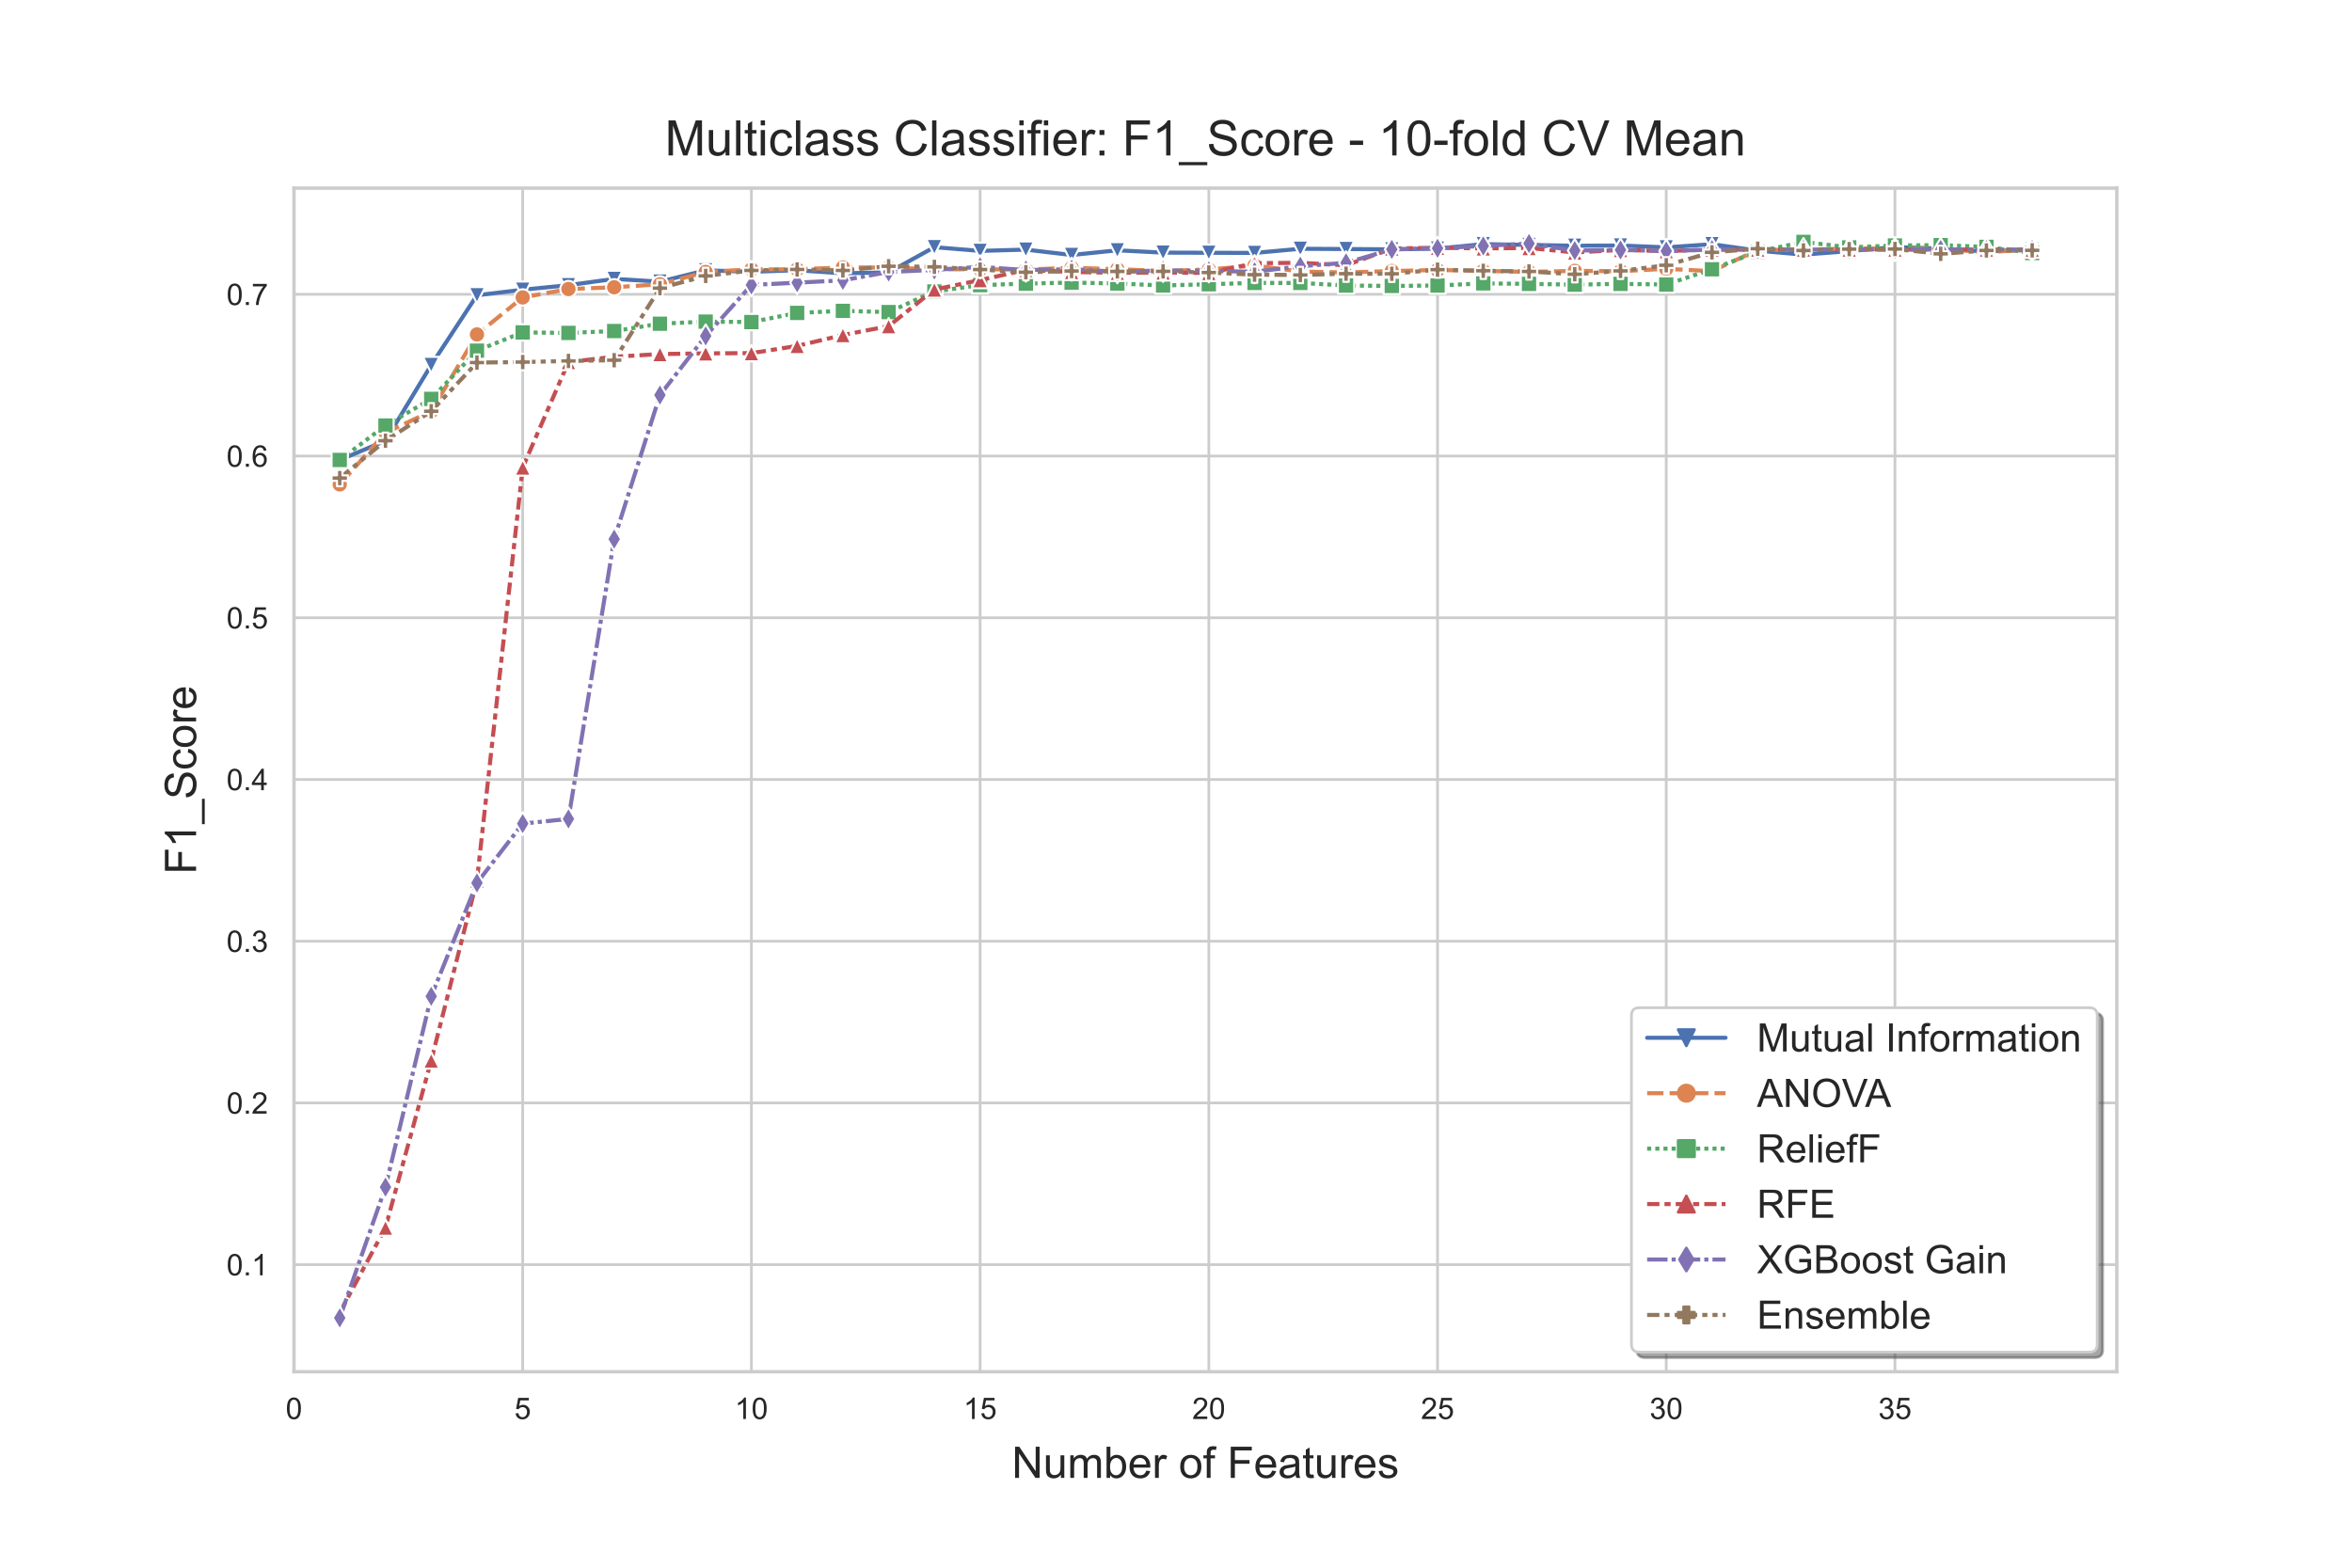 <?xml version="1.0" encoding="utf-8" standalone="no"?>
<!DOCTYPE svg PUBLIC "-//W3C//DTD SVG 1.1//EN"
  "http://www.w3.org/Graphics/SVG/1.1/DTD/svg11.dtd">
<!-- Created with matplotlib (https://matplotlib.org/) -->
<svg height="576pt" version="1.1" viewBox="0 0 864 576" width="864pt" xmlns="http://www.w3.org/2000/svg" xmlns:xlink="http://www.w3.org/1999/xlink">
 <defs>
  <style type="text/css">*{stroke-linecap:butt;stroke-linejoin:round;}</style>
 </defs>
 <g id="figure_1">
  <g id="patch_1">
   <path d="M 0 576 
L 864 576 
L 864 0 
L 0 0 
z
" style="fill:#ffffff;"/>
  </g>
  <g id="axes_1">
   <g id="patch_2">
    <path d="M 108 504 
L 777.6 504 
L 777.6 69.12 
L 108 69.12 
z
" style="fill:#ffffff;"/>
   </g>
   <g id="matplotlib.axis_1">
    <g id="xtick_1">
     <g id="line2d_1">
      <path clip-path="url(#pa3b98e9b0b)" d="M 108 504 
L 108 69.12 
" style="fill:none;stroke:#cccccc;stroke-linecap:round;"/>
     </g>
     <g id="text_1">
      <!-- 0 -->
      <g style="fill:#262626;" transform="translate(104.941 521.374)scale(0.11 -0.11)">
       <defs>
        <path d="M 4.156 35.297 
Q 4.156 48 6.766 55.734 
Q 9.375 63.484 14.516 67.672 
Q 19.672 71.875 27.484 71.875 
Q 33.25 71.875 37.594 69.547 
Q 41.938 67.234 44.766 62.859 
Q 47.609 58.5 49.219 52.219 
Q 50.828 45.953 50.828 35.297 
Q 50.828 22.703 48.234 14.969 
Q 45.656 7.234 40.5 3 
Q 35.359 -1.219 27.484 -1.219 
Q 17.141 -1.219 11.234 6.203 
Q 4.156 15.141 4.156 35.297 
z
M 13.188 35.297 
Q 13.188 17.672 17.312 11.828 
Q 21.438 6 27.484 6 
Q 33.547 6 37.672 11.859 
Q 41.797 17.719 41.797 35.297 
Q 41.797 52.984 37.672 58.781 
Q 33.547 64.594 27.391 64.594 
Q 21.344 64.594 17.719 59.469 
Q 13.188 52.938 13.188 35.297 
z
" id="ArialMT-48"/>
       </defs>
       <use xlink:href="#ArialMT-48"/>
      </g>
     </g>
    </g>
    <g id="xtick_2">
     <g id="line2d_2">
      <path clip-path="url(#pa3b98e9b0b)" d="M 192.015 504 
L 192.015 69.12 
" style="fill:none;stroke:#cccccc;stroke-linecap:round;"/>
     </g>
     <g id="text_2">
      <!-- 5 -->
      <g style="fill:#262626;" transform="translate(188.957 521.374)scale(0.11 -0.11)">
       <defs>
        <path d="M 4.156 18.75 
L 13.375 19.531 
Q 14.406 12.797 18.141 9.391 
Q 21.875 6 27.156 6 
Q 33.5 6 37.891 10.781 
Q 42.281 15.578 42.281 23.484 
Q 42.281 31 38.062 35.344 
Q 33.844 39.703 27 39.703 
Q 22.75 39.703 19.328 37.766 
Q 15.922 35.844 13.969 32.766 
L 5.719 33.844 
L 12.641 70.609 
L 48.25 70.609 
L 48.25 62.203 
L 19.672 62.203 
L 15.828 42.969 
Q 22.266 47.469 29.344 47.469 
Q 38.719 47.469 45.156 40.969 
Q 51.609 34.469 51.609 24.266 
Q 51.609 14.547 45.953 7.469 
Q 39.062 -1.219 27.156 -1.219 
Q 17.391 -1.219 11.203 4.25 
Q 5.031 9.719 4.156 18.75 
z
" id="ArialMT-53"/>
       </defs>
       <use xlink:href="#ArialMT-53"/>
      </g>
     </g>
    </g>
    <g id="xtick_3">
     <g id="line2d_3">
      <path clip-path="url(#pa3b98e9b0b)" d="M 276.03 504 
L 276.03 69.12 
" style="fill:none;stroke:#cccccc;stroke-linecap:round;"/>
     </g>
     <g id="text_3">
      <!-- 10 -->
      <g style="fill:#262626;" transform="translate(269.913 521.374)scale(0.11 -0.11)">
       <defs>
        <path d="M 37.25 0 
L 28.469 0 
L 28.469 56 
Q 25.297 52.984 20.141 49.953 
Q 14.984 46.922 10.891 45.406 
L 10.891 53.906 
Q 18.266 57.375 23.781 62.297 
Q 29.297 67.234 31.594 71.875 
L 37.25 71.875 
z
" id="ArialMT-49"/>
       </defs>
       <use xlink:href="#ArialMT-49"/>
       <use x="55.615" xlink:href="#ArialMT-48"/>
      </g>
     </g>
    </g>
    <g id="xtick_4">
     <g id="line2d_4">
      <path clip-path="url(#pa3b98e9b0b)" d="M 360.045 504 
L 360.045 69.12 
" style="fill:none;stroke:#cccccc;stroke-linecap:round;"/>
     </g>
     <g id="text_4">
      <!-- 15 -->
      <g style="fill:#262626;" transform="translate(353.928 521.374)scale(0.11 -0.11)">
       <use xlink:href="#ArialMT-49"/>
       <use x="55.615" xlink:href="#ArialMT-53"/>
      </g>
     </g>
    </g>
    <g id="xtick_5">
     <g id="line2d_5">
      <path clip-path="url(#pa3b98e9b0b)" d="M 444.06 504 
L 444.06 69.12 
" style="fill:none;stroke:#cccccc;stroke-linecap:round;"/>
     </g>
     <g id="text_5">
      <!-- 20 -->
      <g style="fill:#262626;" transform="translate(437.943 521.374)scale(0.11 -0.11)">
       <defs>
        <path d="M 50.344 8.453 
L 50.344 0 
L 3.031 0 
Q 2.938 3.172 4.047 6.109 
Q 5.859 10.938 9.828 15.625 
Q 13.812 20.312 21.344 26.469 
Q 33.016 36.031 37.109 41.625 
Q 41.219 47.219 41.219 52.203 
Q 41.219 57.422 37.469 61 
Q 33.734 64.594 27.734 64.594 
Q 21.391 64.594 17.578 60.781 
Q 13.766 56.984 13.719 50.25 
L 4.688 51.172 
Q 5.609 61.281 11.656 66.578 
Q 17.719 71.875 27.938 71.875 
Q 38.234 71.875 44.234 66.156 
Q 50.25 60.453 50.25 52 
Q 50.25 47.703 48.484 43.547 
Q 46.734 39.406 42.656 34.812 
Q 38.578 30.219 29.109 22.219 
Q 21.188 15.578 18.938 13.203 
Q 16.703 10.844 15.234 8.453 
z
" id="ArialMT-50"/>
       </defs>
       <use xlink:href="#ArialMT-50"/>
       <use x="55.615" xlink:href="#ArialMT-48"/>
      </g>
     </g>
    </g>
    <g id="xtick_6">
     <g id="line2d_6">
      <path clip-path="url(#pa3b98e9b0b)" d="M 528.075 504 
L 528.075 69.12 
" style="fill:none;stroke:#cccccc;stroke-linecap:round;"/>
     </g>
     <g id="text_6">
      <!-- 25 -->
      <g style="fill:#262626;" transform="translate(521.958 521.374)scale(0.11 -0.11)">
       <use xlink:href="#ArialMT-50"/>
       <use x="55.615" xlink:href="#ArialMT-53"/>
      </g>
     </g>
    </g>
    <g id="xtick_7">
     <g id="line2d_7">
      <path clip-path="url(#pa3b98e9b0b)" d="M 612.09 504 
L 612.09 69.12 
" style="fill:none;stroke:#cccccc;stroke-linecap:round;"/>
     </g>
     <g id="text_7">
      <!-- 30 -->
      <g style="fill:#262626;" transform="translate(605.973 521.374)scale(0.11 -0.11)">
       <defs>
        <path d="M 4.203 18.891 
L 12.984 20.062 
Q 14.5 12.594 18.141 9.297 
Q 21.781 6 27 6 
Q 33.203 6 37.469 10.297 
Q 41.75 14.594 41.75 20.953 
Q 41.75 27 37.797 30.922 
Q 33.844 34.859 27.734 34.859 
Q 25.25 34.859 21.531 33.891 
L 22.516 41.609 
Q 23.391 41.5 23.922 41.5 
Q 29.547 41.5 34.031 44.422 
Q 38.531 47.359 38.531 53.469 
Q 38.531 58.297 35.25 61.469 
Q 31.984 64.656 26.812 64.656 
Q 21.688 64.656 18.266 61.422 
Q 14.844 58.203 13.875 51.766 
L 5.078 53.328 
Q 6.688 62.156 12.391 67.016 
Q 18.109 71.875 26.609 71.875 
Q 32.469 71.875 37.391 69.359 
Q 42.328 66.844 44.938 62.5 
Q 47.562 58.156 47.562 53.266 
Q 47.562 48.641 45.062 44.828 
Q 42.578 41.016 37.703 38.766 
Q 44.047 37.312 47.562 32.688 
Q 51.078 28.078 51.078 21.141 
Q 51.078 11.766 44.234 5.25 
Q 37.406 -1.266 26.953 -1.266 
Q 17.531 -1.266 11.297 4.344 
Q 5.078 9.969 4.203 18.891 
z
" id="ArialMT-51"/>
       </defs>
       <use xlink:href="#ArialMT-51"/>
       <use x="55.615" xlink:href="#ArialMT-48"/>
      </g>
     </g>
    </g>
    <g id="xtick_8">
     <g id="line2d_8">
      <path clip-path="url(#pa3b98e9b0b)" d="M 696.105 504 
L 696.105 69.12 
" style="fill:none;stroke:#cccccc;stroke-linecap:round;"/>
     </g>
     <g id="text_8">
      <!-- 35 -->
      <g style="fill:#262626;" transform="translate(689.988 521.374)scale(0.11 -0.11)">
       <use xlink:href="#ArialMT-51"/>
       <use x="55.615" xlink:href="#ArialMT-53"/>
      </g>
     </g>
    </g>
    <g id="text_9">
     <!-- Number of Features -->
     <g style="fill:#262626;" transform="translate(371.665 543.012)scale(0.16 -0.16)">
      <defs>
       <path d="M 7.625 0 
L 7.625 71.578 
L 17.328 71.578 
L 54.938 15.375 
L 54.938 71.578 
L 64.016 71.578 
L 64.016 0 
L 54.297 0 
L 16.703 56.25 
L 16.703 0 
z
" id="ArialMT-78"/>
       <path d="M 40.578 0 
L 40.578 7.625 
Q 34.516 -1.172 24.125 -1.172 
Q 19.531 -1.172 15.547 0.578 
Q 11.578 2.344 9.641 5 
Q 7.719 7.672 6.938 11.531 
Q 6.391 14.109 6.391 19.734 
L 6.391 51.859 
L 15.188 51.859 
L 15.188 23.094 
Q 15.188 16.219 15.719 13.812 
Q 16.547 10.359 19.234 8.375 
Q 21.922 6.391 25.875 6.391 
Q 29.828 6.391 33.297 8.422 
Q 36.766 10.453 38.203 13.938 
Q 39.656 17.438 39.656 24.078 
L 39.656 51.859 
L 48.438 51.859 
L 48.438 0 
z
" id="ArialMT-117"/>
       <path d="M 6.594 0 
L 6.594 51.859 
L 14.453 51.859 
L 14.453 44.578 
Q 16.891 48.391 20.938 50.703 
Q 25 53.031 30.172 53.031 
Q 35.938 53.031 39.625 50.641 
Q 43.312 48.25 44.828 43.953 
Q 50.984 53.031 60.844 53.031 
Q 68.562 53.031 72.703 48.75 
Q 76.859 44.484 76.859 35.594 
L 76.859 0 
L 68.109 0 
L 68.109 32.672 
Q 68.109 37.938 67.25 40.25 
Q 66.406 42.578 64.156 43.984 
Q 61.922 45.406 58.891 45.406 
Q 53.422 45.406 49.797 41.766 
Q 46.188 38.141 46.188 30.125 
L 46.188 0 
L 37.406 0 
L 37.406 33.688 
Q 37.406 39.547 35.25 42.469 
Q 33.109 45.406 28.219 45.406 
Q 24.516 45.406 21.359 43.453 
Q 18.219 41.5 16.797 37.734 
Q 15.375 33.984 15.375 26.906 
L 15.375 0 
z
" id="ArialMT-109"/>
       <path d="M 14.703 0 
L 6.547 0 
L 6.547 71.578 
L 15.328 71.578 
L 15.328 46.047 
Q 20.906 53.031 29.547 53.031 
Q 34.328 53.031 38.594 51.094 
Q 42.875 49.172 45.625 45.672 
Q 48.391 42.188 49.953 37.25 
Q 51.516 32.328 51.516 26.703 
Q 51.516 13.375 44.922 6.094 
Q 38.328 -1.172 29.109 -1.172 
Q 19.922 -1.172 14.703 6.5 
z
M 14.594 26.312 
Q 14.594 17 17.141 12.844 
Q 21.297 6.062 28.375 6.062 
Q 34.125 6.062 38.328 11.062 
Q 42.531 16.062 42.531 25.984 
Q 42.531 36.141 38.5 40.969 
Q 34.469 45.797 28.766 45.797 
Q 23 45.797 18.797 40.797 
Q 14.594 35.797 14.594 26.312 
z
" id="ArialMT-98"/>
       <path d="M 42.094 16.703 
L 51.172 15.578 
Q 49.031 7.625 43.219 3.219 
Q 37.406 -1.172 28.375 -1.172 
Q 17 -1.172 10.328 5.828 
Q 3.656 12.844 3.656 25.484 
Q 3.656 38.578 10.391 45.797 
Q 17.141 53.031 27.875 53.031 
Q 38.281 53.031 44.875 45.953 
Q 51.469 38.875 51.469 26.031 
Q 51.469 25.25 51.422 23.688 
L 12.75 23.688 
Q 13.234 15.141 17.578 10.594 
Q 21.922 6.062 28.422 6.062 
Q 33.25 6.062 36.672 8.594 
Q 40.094 11.141 42.094 16.703 
z
M 13.234 30.906 
L 42.188 30.906 
Q 41.609 37.453 38.875 40.719 
Q 34.672 45.797 27.984 45.797 
Q 21.922 45.797 17.797 41.75 
Q 13.672 37.703 13.234 30.906 
z
" id="ArialMT-101"/>
       <path d="M 6.5 0 
L 6.5 51.859 
L 14.406 51.859 
L 14.406 44 
Q 17.438 49.516 20 51.266 
Q 22.562 53.031 25.641 53.031 
Q 30.078 53.031 34.672 50.203 
L 31.641 42.047 
Q 28.422 43.953 25.203 43.953 
Q 22.312 43.953 20.016 42.219 
Q 17.719 40.484 16.75 37.406 
Q 15.281 32.719 15.281 27.156 
L 15.281 0 
z
" id="ArialMT-114"/>
       <path id="ArialMT-32"/>
       <path d="M 3.328 25.922 
Q 3.328 40.328 11.328 47.266 
Q 18.016 53.031 27.641 53.031 
Q 38.328 53.031 45.109 46.016 
Q 51.906 39.016 51.906 26.656 
Q 51.906 16.656 48.906 10.906 
Q 45.906 5.172 40.156 2 
Q 34.422 -1.172 27.641 -1.172 
Q 16.75 -1.172 10.031 5.812 
Q 3.328 12.797 3.328 25.922 
z
M 12.359 25.922 
Q 12.359 15.969 16.703 11.016 
Q 21.047 6.062 27.641 6.062 
Q 34.188 6.062 38.531 11.031 
Q 42.875 16.016 42.875 26.219 
Q 42.875 35.844 38.5 40.797 
Q 34.125 45.75 27.641 45.75 
Q 21.047 45.75 16.703 40.812 
Q 12.359 35.891 12.359 25.922 
z
" id="ArialMT-111"/>
       <path d="M 8.688 0 
L 8.688 45.016 
L 0.922 45.016 
L 0.922 51.859 
L 8.688 51.859 
L 8.688 57.375 
Q 8.688 62.594 9.625 65.141 
Q 10.891 68.562 14.078 70.672 
Q 17.281 72.797 23.047 72.797 
Q 26.766 72.797 31.25 71.922 
L 29.938 64.266 
Q 27.203 64.75 24.75 64.75 
Q 20.75 64.75 19.094 63.031 
Q 17.438 61.328 17.438 56.641 
L 17.438 51.859 
L 27.547 51.859 
L 27.547 45.016 
L 17.438 45.016 
L 17.438 0 
z
" id="ArialMT-102"/>
       <path d="M 8.203 0 
L 8.203 71.578 
L 56.5 71.578 
L 56.5 63.141 
L 17.672 63.141 
L 17.672 40.969 
L 51.266 40.969 
L 51.266 32.516 
L 17.672 32.516 
L 17.672 0 
z
" id="ArialMT-70"/>
       <path d="M 40.438 6.391 
Q 35.547 2.25 31.031 0.531 
Q 26.516 -1.172 21.344 -1.172 
Q 12.797 -1.172 8.203 3 
Q 3.609 7.172 3.609 13.672 
Q 3.609 17.484 5.344 20.625 
Q 7.078 23.781 9.891 25.688 
Q 12.703 27.594 16.219 28.562 
Q 18.797 29.25 24.031 29.891 
Q 34.672 31.156 39.703 32.906 
Q 39.75 34.719 39.75 35.203 
Q 39.75 40.578 37.25 42.781 
Q 33.891 45.75 27.25 45.75 
Q 21.047 45.75 18.094 43.578 
Q 15.141 41.406 13.719 35.891 
L 5.125 37.062 
Q 6.297 42.578 8.984 45.969 
Q 11.672 49.359 16.75 51.188 
Q 21.828 53.031 28.516 53.031 
Q 35.156 53.031 39.297 51.469 
Q 43.453 49.906 45.406 47.531 
Q 47.359 45.172 48.141 41.547 
Q 48.578 39.312 48.578 33.453 
L 48.578 21.734 
Q 48.578 9.469 49.141 6.219 
Q 49.703 2.984 51.375 0 
L 42.188 0 
Q 40.828 2.734 40.438 6.391 
z
M 39.703 26.031 
Q 34.906 24.078 25.344 22.703 
Q 19.922 21.922 17.672 20.938 
Q 15.438 19.969 14.203 18.094 
Q 12.984 16.219 12.984 13.922 
Q 12.984 10.406 15.641 8.062 
Q 18.312 5.719 23.438 5.719 
Q 28.516 5.719 32.469 7.938 
Q 36.422 10.156 38.281 14.016 
Q 39.703 17 39.703 22.797 
z
" id="ArialMT-97"/>
       <path d="M 25.781 7.859 
L 27.047 0.094 
Q 23.344 -0.688 20.406 -0.688 
Q 15.625 -0.688 12.984 0.828 
Q 10.359 2.344 9.281 4.812 
Q 8.203 7.281 8.203 15.188 
L 8.203 45.016 
L 1.766 45.016 
L 1.766 51.859 
L 8.203 51.859 
L 8.203 64.703 
L 16.938 69.969 
L 16.938 51.859 
L 25.781 51.859 
L 25.781 45.016 
L 16.938 45.016 
L 16.938 14.703 
Q 16.938 10.938 17.406 9.859 
Q 17.875 8.797 18.922 8.156 
Q 19.969 7.516 21.922 7.516 
Q 23.391 7.516 25.781 7.859 
z
" id="ArialMT-116"/>
       <path d="M 3.078 15.484 
L 11.766 16.844 
Q 12.5 11.625 15.844 8.844 
Q 19.188 6.062 25.203 6.062 
Q 31.25 6.062 34.172 8.516 
Q 37.109 10.984 37.109 14.312 
Q 37.109 17.281 34.516 19 
Q 32.719 20.172 25.531 21.969 
Q 15.875 24.422 12.141 26.203 
Q 8.406 27.984 6.469 31.125 
Q 4.547 34.281 4.547 38.094 
Q 4.547 41.547 6.125 44.5 
Q 7.719 47.469 10.453 49.422 
Q 12.5 50.922 16.031 51.969 
Q 19.578 53.031 23.641 53.031 
Q 29.734 53.031 34.344 51.266 
Q 38.969 49.516 41.156 46.5 
Q 43.359 43.5 44.188 38.484 
L 35.594 37.312 
Q 35.016 41.312 32.203 43.547 
Q 29.391 45.797 24.266 45.797 
Q 18.219 45.797 15.625 43.797 
Q 13.031 41.797 13.031 39.109 
Q 13.031 37.406 14.109 36.031 
Q 15.188 34.625 17.484 33.688 
Q 18.797 33.203 25.25 31.453 
Q 34.578 28.953 38.25 27.359 
Q 41.938 25.781 44.031 22.75 
Q 46.141 19.734 46.141 15.234 
Q 46.141 10.844 43.578 6.953 
Q 41.016 3.078 36.172 0.953 
Q 31.344 -1.172 25.25 -1.172 
Q 15.141 -1.172 9.844 3.031 
Q 4.547 7.234 3.078 15.484 
z
" id="ArialMT-115"/>
      </defs>
      <use xlink:href="#ArialMT-78"/>
      <use x="72.217" xlink:href="#ArialMT-117"/>
      <use x="127.832" xlink:href="#ArialMT-109"/>
      <use x="211.133" xlink:href="#ArialMT-98"/>
      <use x="266.748" xlink:href="#ArialMT-101"/>
      <use x="322.363" xlink:href="#ArialMT-114"/>
      <use x="355.664" xlink:href="#ArialMT-32"/>
      <use x="383.447" xlink:href="#ArialMT-111"/>
      <use x="439.062" xlink:href="#ArialMT-102"/>
      <use x="466.846" xlink:href="#ArialMT-32"/>
      <use x="494.629" xlink:href="#ArialMT-70"/>
      <use x="555.713" xlink:href="#ArialMT-101"/>
      <use x="611.328" xlink:href="#ArialMT-97"/>
      <use x="666.943" xlink:href="#ArialMT-116"/>
      <use x="694.727" xlink:href="#ArialMT-117"/>
      <use x="750.342" xlink:href="#ArialMT-114"/>
      <use x="783.643" xlink:href="#ArialMT-101"/>
      <use x="839.258" xlink:href="#ArialMT-115"/>
     </g>
    </g>
   </g>
   <g id="matplotlib.axis_2">
    <g id="ytick_1">
     <g id="line2d_9">
      <path clip-path="url(#pa3b98e9b0b)" d="M 108 464.656 
L 777.6 464.656 
" style="fill:none;stroke:#cccccc;stroke-linecap:round;"/>
     </g>
     <g id="text_10">
      <!-- 0.1 -->
      <g style="fill:#262626;" transform="translate(83.21 468.593)scale(0.11 -0.11)">
       <defs>
        <path d="M 9.078 0 
L 9.078 10.016 
L 19.094 10.016 
L 19.094 0 
z
" id="ArialMT-46"/>
       </defs>
       <use xlink:href="#ArialMT-48"/>
       <use x="55.615" xlink:href="#ArialMT-46"/>
       <use x="83.398" xlink:href="#ArialMT-49"/>
      </g>
     </g>
    </g>
    <g id="ytick_2">
     <g id="line2d_10">
      <path clip-path="url(#pa3b98e9b0b)" d="M 108 405.236 
L 777.6 405.236 
" style="fill:none;stroke:#cccccc;stroke-linecap:round;"/>
     </g>
     <g id="text_11">
      <!-- 0.2 -->
      <g style="fill:#262626;" transform="translate(83.21 409.172)scale(0.11 -0.11)">
       <use xlink:href="#ArialMT-48"/>
       <use x="55.615" xlink:href="#ArialMT-46"/>
       <use x="83.398" xlink:href="#ArialMT-50"/>
      </g>
     </g>
    </g>
    <g id="ytick_3">
     <g id="line2d_11">
      <path clip-path="url(#pa3b98e9b0b)" d="M 108 345.815 
L 777.6 345.815 
" style="fill:none;stroke:#cccccc;stroke-linecap:round;"/>
     </g>
     <g id="text_12">
      <!-- 0.3 -->
      <g style="fill:#262626;" transform="translate(83.21 349.752)scale(0.11 -0.11)">
       <use xlink:href="#ArialMT-48"/>
       <use x="55.615" xlink:href="#ArialMT-46"/>
       <use x="83.398" xlink:href="#ArialMT-51"/>
      </g>
     </g>
    </g>
    <g id="ytick_4">
     <g id="line2d_12">
      <path clip-path="url(#pa3b98e9b0b)" d="M 108 286.395 
L 777.6 286.395 
" style="fill:none;stroke:#cccccc;stroke-linecap:round;"/>
     </g>
     <g id="text_13">
      <!-- 0.4 -->
      <g style="fill:#262626;" transform="translate(83.21 290.331)scale(0.11 -0.11)">
       <defs>
        <path d="M 32.328 0 
L 32.328 17.141 
L 1.266 17.141 
L 1.266 25.203 
L 33.938 71.578 
L 41.109 71.578 
L 41.109 25.203 
L 50.781 25.203 
L 50.781 17.141 
L 41.109 17.141 
L 41.109 0 
z
M 32.328 25.203 
L 32.328 57.469 
L 9.906 25.203 
z
" id="ArialMT-52"/>
       </defs>
       <use xlink:href="#ArialMT-48"/>
       <use x="55.615" xlink:href="#ArialMT-46"/>
       <use x="83.398" xlink:href="#ArialMT-52"/>
      </g>
     </g>
    </g>
    <g id="ytick_5">
     <g id="line2d_13">
      <path clip-path="url(#pa3b98e9b0b)" d="M 108 226.974 
L 777.6 226.974 
" style="fill:none;stroke:#cccccc;stroke-linecap:round;"/>
     </g>
     <g id="text_14">
      <!-- 0.5 -->
      <g style="fill:#262626;" transform="translate(83.21 230.911)scale(0.11 -0.11)">
       <use xlink:href="#ArialMT-48"/>
       <use x="55.615" xlink:href="#ArialMT-46"/>
       <use x="83.398" xlink:href="#ArialMT-53"/>
      </g>
     </g>
    </g>
    <g id="ytick_6">
     <g id="line2d_14">
      <path clip-path="url(#pa3b98e9b0b)" d="M 108 167.554 
L 777.6 167.554 
" style="fill:none;stroke:#cccccc;stroke-linecap:round;"/>
     </g>
     <g id="text_15">
      <!-- 0.6 -->
      <g style="fill:#262626;" transform="translate(83.21 171.49)scale(0.11 -0.11)">
       <defs>
        <path d="M 49.75 54.047 
L 41.016 53.375 
Q 39.844 58.547 37.703 60.891 
Q 34.125 64.656 28.906 64.656 
Q 24.703 64.656 21.531 62.312 
Q 17.391 59.281 14.984 53.469 
Q 12.594 47.656 12.5 36.922 
Q 15.672 41.75 20.266 44.094 
Q 24.859 46.438 29.891 46.438 
Q 38.672 46.438 44.844 39.969 
Q 51.031 33.5 51.031 23.25 
Q 51.031 16.5 48.125 10.719 
Q 45.219 4.938 40.141 1.859 
Q 35.062 -1.219 28.609 -1.219 
Q 17.625 -1.219 10.688 6.859 
Q 3.766 14.938 3.766 33.5 
Q 3.766 54.25 11.422 63.672 
Q 18.109 71.875 29.438 71.875 
Q 37.891 71.875 43.281 67.141 
Q 48.688 62.406 49.75 54.047 
z
M 13.875 23.188 
Q 13.875 18.656 15.797 14.5 
Q 17.719 10.359 21.188 8.172 
Q 24.656 6 28.469 6 
Q 34.031 6 38.031 10.484 
Q 42.047 14.984 42.047 22.703 
Q 42.047 30.125 38.078 34.391 
Q 34.125 38.672 28.125 38.672 
Q 22.172 38.672 18.016 34.391 
Q 13.875 30.125 13.875 23.188 
z
" id="ArialMT-54"/>
       </defs>
       <use xlink:href="#ArialMT-48"/>
       <use x="55.615" xlink:href="#ArialMT-46"/>
       <use x="83.398" xlink:href="#ArialMT-54"/>
      </g>
     </g>
    </g>
    <g id="ytick_7">
     <g id="line2d_15">
      <path clip-path="url(#pa3b98e9b0b)" d="M 108 108.133 
L 777.6 108.133 
" style="fill:none;stroke:#cccccc;stroke-linecap:round;"/>
     </g>
     <g id="text_16">
      <!-- 0.7 -->
      <g style="fill:#262626;" transform="translate(83.21 112.07)scale(0.11 -0.11)">
       <defs>
        <path d="M 4.734 62.203 
L 4.734 70.656 
L 51.078 70.656 
L 51.078 63.812 
Q 44.234 56.547 37.516 44.484 
Q 30.812 32.422 27.156 19.672 
Q 24.516 10.688 23.781 0 
L 14.75 0 
Q 14.891 8.453 18.062 20.406 
Q 21.234 32.375 27.172 43.484 
Q 33.109 54.594 39.797 62.203 
z
" id="ArialMT-55"/>
       </defs>
       <use xlink:href="#ArialMT-48"/>
       <use x="55.615" xlink:href="#ArialMT-46"/>
       <use x="83.398" xlink:href="#ArialMT-55"/>
      </g>
     </g>
    </g>
    <g id="text_17">
     <!-- F1_Score -->
     <g style="fill:#262626;" transform="translate(72.03 321.241)rotate(-90)scale(0.16 -0.16)">
      <defs>
       <path d="M -1.516 -19.875 
L -1.516 -13.531 
L 56.734 -13.531 
L 56.734 -19.875 
z
" id="ArialMT-95"/>
       <path d="M 4.5 23 
L 13.422 23.781 
Q 14.062 18.406 16.375 14.969 
Q 18.703 11.531 23.578 9.406 
Q 28.469 7.281 34.578 7.281 
Q 39.984 7.281 44.141 8.891 
Q 48.297 10.5 50.312 13.297 
Q 52.344 16.109 52.344 19.438 
Q 52.344 22.797 50.391 25.312 
Q 48.438 27.828 43.953 29.547 
Q 41.062 30.672 31.203 33.031 
Q 21.344 35.406 17.391 37.5 
Q 12.25 40.188 9.734 44.156 
Q 7.234 48.141 7.234 53.078 
Q 7.234 58.5 10.297 63.203 
Q 13.375 67.922 19.281 70.359 
Q 25.203 72.797 32.422 72.797 
Q 40.375 72.797 46.453 70.234 
Q 52.547 67.672 55.812 62.688 
Q 59.078 57.719 59.328 51.422 
L 50.25 50.734 
Q 49.516 57.516 45.281 60.984 
Q 41.062 64.453 32.812 64.453 
Q 24.219 64.453 20.281 61.297 
Q 16.359 58.156 16.359 53.719 
Q 16.359 49.859 19.141 47.359 
Q 21.875 44.875 33.422 42.266 
Q 44.969 39.656 49.266 37.703 
Q 55.516 34.812 58.484 30.391 
Q 61.469 25.984 61.469 20.219 
Q 61.469 14.5 58.203 9.438 
Q 54.938 4.391 48.797 1.578 
Q 42.672 -1.219 35.016 -1.219 
Q 25.297 -1.219 18.719 1.609 
Q 12.156 4.438 8.422 10.125 
Q 4.688 15.828 4.5 23 
z
" id="ArialMT-83"/>
       <path d="M 40.438 19 
L 49.078 17.875 
Q 47.656 8.938 41.812 3.875 
Q 35.984 -1.172 27.484 -1.172 
Q 16.844 -1.172 10.375 5.781 
Q 3.906 12.75 3.906 25.734 
Q 3.906 34.125 6.688 40.422 
Q 9.469 46.734 15.156 49.875 
Q 20.844 53.031 27.547 53.031 
Q 35.984 53.031 41.359 48.75 
Q 46.734 44.484 48.25 36.625 
L 39.703 35.297 
Q 38.484 40.531 35.375 43.156 
Q 32.281 45.797 27.875 45.797 
Q 21.234 45.797 17.078 41.031 
Q 12.938 36.281 12.938 25.984 
Q 12.938 15.531 16.938 10.797 
Q 20.953 6.062 27.391 6.062 
Q 32.562 6.062 36.031 9.234 
Q 39.5 12.406 40.438 19 
z
" id="ArialMT-99"/>
      </defs>
      <use xlink:href="#ArialMT-70"/>
      <use x="61.084" xlink:href="#ArialMT-49"/>
      <use x="116.699" xlink:href="#ArialMT-95"/>
      <use x="172.314" xlink:href="#ArialMT-83"/>
      <use x="239.014" xlink:href="#ArialMT-99"/>
      <use x="289.014" xlink:href="#ArialMT-111"/>
      <use x="344.629" xlink:href="#ArialMT-114"/>
      <use x="377.93" xlink:href="#ArialMT-101"/>
     </g>
    </g>
   </g>
   <g id="line2d_16">
    <path clip-path="url(#pa3b98e9b0b)" d="M 124.803 168.999 
L 141.606 161.929 
L 158.409 134.103 
L 175.212 108.484 
L 192.015 106.445 
L 208.818 104.775 
L 225.621 102.475 
L 242.424 103.482 
L 259.227 99.327 
L 276.03 99.856 
L 292.833 99.289 
L 309.636 100.418 
L 326.439 100.072 
L 343.242 90.816 
L 360.045 92.182 
L 376.848 91.711 
L 393.651 93.688 
L 410.454 91.97 
L 427.257 92.816 
L 444.06 92.867 
L 460.863 92.931 
L 477.666 91.405 
L 494.469 91.497 
L 511.272 91.617 
L 528.075 91.337 
L 544.878 89.693 
L 561.681 89.989 
L 578.484 90.294 
L 595.287 90.205 
L 612.09 90.887 
L 628.893 89.727 
L 645.696 92.095 
L 662.499 93.554 
L 679.302 92.266 
L 696.105 90.77 
L 712.908 91.336 
L 729.711 92.414 
L 746.514 91.681 
" style="fill:none;stroke:#4c72b0;stroke-linecap:round;stroke-width:1.5;"/>
    <defs>
     <path d="M -0 3 
L 3 -3 
L -3 -3 
z
" id="mfe3cd38e4c" style="stroke:#ffffff;stroke-linejoin:miter;stroke-width:0.75;"/>
    </defs>
    <g clip-path="url(#pa3b98e9b0b)">
     <use style="fill:#4c72b0;stroke:#ffffff;stroke-linejoin:miter;stroke-width:0.75;" x="124.803" xlink:href="#mfe3cd38e4c" y="168.999"/>
     <use style="fill:#4c72b0;stroke:#ffffff;stroke-linejoin:miter;stroke-width:0.75;" x="141.606" xlink:href="#mfe3cd38e4c" y="161.929"/>
     <use style="fill:#4c72b0;stroke:#ffffff;stroke-linejoin:miter;stroke-width:0.75;" x="158.409" xlink:href="#mfe3cd38e4c" y="134.103"/>
     <use style="fill:#4c72b0;stroke:#ffffff;stroke-linejoin:miter;stroke-width:0.75;" x="175.212" xlink:href="#mfe3cd38e4c" y="108.484"/>
     <use style="fill:#4c72b0;stroke:#ffffff;stroke-linejoin:miter;stroke-width:0.75;" x="192.015" xlink:href="#mfe3cd38e4c" y="106.445"/>
     <use style="fill:#4c72b0;stroke:#ffffff;stroke-linejoin:miter;stroke-width:0.75;" x="208.818" xlink:href="#mfe3cd38e4c" y="104.775"/>
     <use style="fill:#4c72b0;stroke:#ffffff;stroke-linejoin:miter;stroke-width:0.75;" x="225.621" xlink:href="#mfe3cd38e4c" y="102.475"/>
     <use style="fill:#4c72b0;stroke:#ffffff;stroke-linejoin:miter;stroke-width:0.75;" x="242.424" xlink:href="#mfe3cd38e4c" y="103.482"/>
     <use style="fill:#4c72b0;stroke:#ffffff;stroke-linejoin:miter;stroke-width:0.75;" x="259.227" xlink:href="#mfe3cd38e4c" y="99.327"/>
     <use style="fill:#4c72b0;stroke:#ffffff;stroke-linejoin:miter;stroke-width:0.75;" x="276.03" xlink:href="#mfe3cd38e4c" y="99.856"/>
     <use style="fill:#4c72b0;stroke:#ffffff;stroke-linejoin:miter;stroke-width:0.75;" x="292.833" xlink:href="#mfe3cd38e4c" y="99.289"/>
     <use style="fill:#4c72b0;stroke:#ffffff;stroke-linejoin:miter;stroke-width:0.75;" x="309.636" xlink:href="#mfe3cd38e4c" y="100.418"/>
     <use style="fill:#4c72b0;stroke:#ffffff;stroke-linejoin:miter;stroke-width:0.75;" x="326.439" xlink:href="#mfe3cd38e4c" y="100.072"/>
     <use style="fill:#4c72b0;stroke:#ffffff;stroke-linejoin:miter;stroke-width:0.75;" x="343.242" xlink:href="#mfe3cd38e4c" y="90.816"/>
     <use style="fill:#4c72b0;stroke:#ffffff;stroke-linejoin:miter;stroke-width:0.75;" x="360.045" xlink:href="#mfe3cd38e4c" y="92.182"/>
     <use style="fill:#4c72b0;stroke:#ffffff;stroke-linejoin:miter;stroke-width:0.75;" x="376.848" xlink:href="#mfe3cd38e4c" y="91.711"/>
     <use style="fill:#4c72b0;stroke:#ffffff;stroke-linejoin:miter;stroke-width:0.75;" x="393.651" xlink:href="#mfe3cd38e4c" y="93.688"/>
     <use style="fill:#4c72b0;stroke:#ffffff;stroke-linejoin:miter;stroke-width:0.75;" x="410.454" xlink:href="#mfe3cd38e4c" y="91.97"/>
     <use style="fill:#4c72b0;stroke:#ffffff;stroke-linejoin:miter;stroke-width:0.75;" x="427.257" xlink:href="#mfe3cd38e4c" y="92.816"/>
     <use style="fill:#4c72b0;stroke:#ffffff;stroke-linejoin:miter;stroke-width:0.75;" x="444.06" xlink:href="#mfe3cd38e4c" y="92.867"/>
     <use style="fill:#4c72b0;stroke:#ffffff;stroke-linejoin:miter;stroke-width:0.75;" x="460.863" xlink:href="#mfe3cd38e4c" y="92.931"/>
     <use style="fill:#4c72b0;stroke:#ffffff;stroke-linejoin:miter;stroke-width:0.75;" x="477.666" xlink:href="#mfe3cd38e4c" y="91.405"/>
     <use style="fill:#4c72b0;stroke:#ffffff;stroke-linejoin:miter;stroke-width:0.75;" x="494.469" xlink:href="#mfe3cd38e4c" y="91.497"/>
     <use style="fill:#4c72b0;stroke:#ffffff;stroke-linejoin:miter;stroke-width:0.75;" x="511.272" xlink:href="#mfe3cd38e4c" y="91.617"/>
     <use style="fill:#4c72b0;stroke:#ffffff;stroke-linejoin:miter;stroke-width:0.75;" x="528.075" xlink:href="#mfe3cd38e4c" y="91.337"/>
     <use style="fill:#4c72b0;stroke:#ffffff;stroke-linejoin:miter;stroke-width:0.75;" x="544.878" xlink:href="#mfe3cd38e4c" y="89.693"/>
     <use style="fill:#4c72b0;stroke:#ffffff;stroke-linejoin:miter;stroke-width:0.75;" x="561.681" xlink:href="#mfe3cd38e4c" y="89.989"/>
     <use style="fill:#4c72b0;stroke:#ffffff;stroke-linejoin:miter;stroke-width:0.75;" x="578.484" xlink:href="#mfe3cd38e4c" y="90.294"/>
     <use style="fill:#4c72b0;stroke:#ffffff;stroke-linejoin:miter;stroke-width:0.75;" x="595.287" xlink:href="#mfe3cd38e4c" y="90.205"/>
     <use style="fill:#4c72b0;stroke:#ffffff;stroke-linejoin:miter;stroke-width:0.75;" x="612.09" xlink:href="#mfe3cd38e4c" y="90.887"/>
     <use style="fill:#4c72b0;stroke:#ffffff;stroke-linejoin:miter;stroke-width:0.75;" x="628.893" xlink:href="#mfe3cd38e4c" y="89.727"/>
     <use style="fill:#4c72b0;stroke:#ffffff;stroke-linejoin:miter;stroke-width:0.75;" x="645.696" xlink:href="#mfe3cd38e4c" y="92.095"/>
     <use style="fill:#4c72b0;stroke:#ffffff;stroke-linejoin:miter;stroke-width:0.75;" x="662.499" xlink:href="#mfe3cd38e4c" y="93.554"/>
     <use style="fill:#4c72b0;stroke:#ffffff;stroke-linejoin:miter;stroke-width:0.75;" x="679.302" xlink:href="#mfe3cd38e4c" y="92.266"/>
     <use style="fill:#4c72b0;stroke:#ffffff;stroke-linejoin:miter;stroke-width:0.75;" x="696.105" xlink:href="#mfe3cd38e4c" y="90.77"/>
     <use style="fill:#4c72b0;stroke:#ffffff;stroke-linejoin:miter;stroke-width:0.75;" x="712.908" xlink:href="#mfe3cd38e4c" y="91.336"/>
     <use style="fill:#4c72b0;stroke:#ffffff;stroke-linejoin:miter;stroke-width:0.75;" x="729.711" xlink:href="#mfe3cd38e4c" y="92.414"/>
     <use style="fill:#4c72b0;stroke:#ffffff;stroke-linejoin:miter;stroke-width:0.75;" x="746.514" xlink:href="#mfe3cd38e4c" y="91.681"/>
    </g>
   </g>
   <g id="line2d_17">
    <path clip-path="url(#pa3b98e9b0b)" d="M 124.803 177.98 
L 141.606 159.011 
L 158.409 151.103 
L 175.212 122.875 
L 192.015 109.276 
L 208.818 106.193 
L 225.621 105.551 
L 242.424 104.453 
L 259.227 99.933 
L 276.03 98.96 
L 292.833 98.96 
L 309.636 98.264 
L 326.439 98.309 
L 343.242 98.96 
L 360.045 98.913 
L 376.848 99.075 
L 393.651 98.369 
L 410.454 98.916 
L 427.257 99.55 
L 444.06 99.015 
L 460.863 97.566 
L 477.666 99.765 
L 494.469 100.119 
L 511.272 99.567 
L 528.075 99.202 
L 544.878 99.533 
L 561.681 99.9 
L 578.484 99.522 
L 595.287 99.639 
L 612.09 98.776 
L 628.893 99.617 
L 645.696 91.828 
L 662.499 91.828 
L 679.302 91.285 
L 696.105 91.289 
L 712.908 91.458 
L 729.711 92.65 
L 746.514 91.681 
" style="fill:none;stroke:#dd8452;stroke-dasharray:6,2.25;stroke-dashoffset:0;stroke-width:1.5;"/>
    <defs>
     <path d="M 0 3 
C 0.796 3 1.559 2.684 2.121 2.121 
C 2.684 1.559 3 0.796 3 0 
C 3 -0.796 2.684 -1.559 2.121 -2.121 
C 1.559 -2.684 0.796 -3 0 -3 
C -0.796 -3 -1.559 -2.684 -2.121 -2.121 
C -2.684 -1.559 -3 -0.796 -3 0 
C -3 0.796 -2.684 1.559 -2.121 2.121 
C -1.559 2.684 -0.796 3 0 3 
z
" id="mafa4317826" style="stroke:#ffffff;stroke-width:0.75;"/>
    </defs>
    <g clip-path="url(#pa3b98e9b0b)">
     <use style="fill:#dd8452;stroke:#ffffff;stroke-width:0.75;" x="124.803" xlink:href="#mafa4317826" y="177.98"/>
     <use style="fill:#dd8452;stroke:#ffffff;stroke-width:0.75;" x="141.606" xlink:href="#mafa4317826" y="159.011"/>
     <use style="fill:#dd8452;stroke:#ffffff;stroke-width:0.75;" x="158.409" xlink:href="#mafa4317826" y="151.103"/>
     <use style="fill:#dd8452;stroke:#ffffff;stroke-width:0.75;" x="175.212" xlink:href="#mafa4317826" y="122.875"/>
     <use style="fill:#dd8452;stroke:#ffffff;stroke-width:0.75;" x="192.015" xlink:href="#mafa4317826" y="109.276"/>
     <use style="fill:#dd8452;stroke:#ffffff;stroke-width:0.75;" x="208.818" xlink:href="#mafa4317826" y="106.193"/>
     <use style="fill:#dd8452;stroke:#ffffff;stroke-width:0.75;" x="225.621" xlink:href="#mafa4317826" y="105.551"/>
     <use style="fill:#dd8452;stroke:#ffffff;stroke-width:0.75;" x="242.424" xlink:href="#mafa4317826" y="104.453"/>
     <use style="fill:#dd8452;stroke:#ffffff;stroke-width:0.75;" x="259.227" xlink:href="#mafa4317826" y="99.933"/>
     <use style="fill:#dd8452;stroke:#ffffff;stroke-width:0.75;" x="276.03" xlink:href="#mafa4317826" y="98.96"/>
     <use style="fill:#dd8452;stroke:#ffffff;stroke-width:0.75;" x="292.833" xlink:href="#mafa4317826" y="98.96"/>
     <use style="fill:#dd8452;stroke:#ffffff;stroke-width:0.75;" x="309.636" xlink:href="#mafa4317826" y="98.264"/>
     <use style="fill:#dd8452;stroke:#ffffff;stroke-width:0.75;" x="326.439" xlink:href="#mafa4317826" y="98.309"/>
     <use style="fill:#dd8452;stroke:#ffffff;stroke-width:0.75;" x="343.242" xlink:href="#mafa4317826" y="98.96"/>
     <use style="fill:#dd8452;stroke:#ffffff;stroke-width:0.75;" x="360.045" xlink:href="#mafa4317826" y="98.913"/>
     <use style="fill:#dd8452;stroke:#ffffff;stroke-width:0.75;" x="376.848" xlink:href="#mafa4317826" y="99.075"/>
     <use style="fill:#dd8452;stroke:#ffffff;stroke-width:0.75;" x="393.651" xlink:href="#mafa4317826" y="98.369"/>
     <use style="fill:#dd8452;stroke:#ffffff;stroke-width:0.75;" x="410.454" xlink:href="#mafa4317826" y="98.916"/>
     <use style="fill:#dd8452;stroke:#ffffff;stroke-width:0.75;" x="427.257" xlink:href="#mafa4317826" y="99.55"/>
     <use style="fill:#dd8452;stroke:#ffffff;stroke-width:0.75;" x="444.06" xlink:href="#mafa4317826" y="99.015"/>
     <use style="fill:#dd8452;stroke:#ffffff;stroke-width:0.75;" x="460.863" xlink:href="#mafa4317826" y="97.566"/>
     <use style="fill:#dd8452;stroke:#ffffff;stroke-width:0.75;" x="477.666" xlink:href="#mafa4317826" y="99.765"/>
     <use style="fill:#dd8452;stroke:#ffffff;stroke-width:0.75;" x="494.469" xlink:href="#mafa4317826" y="100.119"/>
     <use style="fill:#dd8452;stroke:#ffffff;stroke-width:0.75;" x="511.272" xlink:href="#mafa4317826" y="99.567"/>
     <use style="fill:#dd8452;stroke:#ffffff;stroke-width:0.75;" x="528.075" xlink:href="#mafa4317826" y="99.202"/>
     <use style="fill:#dd8452;stroke:#ffffff;stroke-width:0.75;" x="544.878" xlink:href="#mafa4317826" y="99.533"/>
     <use style="fill:#dd8452;stroke:#ffffff;stroke-width:0.75;" x="561.681" xlink:href="#mafa4317826" y="99.9"/>
     <use style="fill:#dd8452;stroke:#ffffff;stroke-width:0.75;" x="578.484" xlink:href="#mafa4317826" y="99.522"/>
     <use style="fill:#dd8452;stroke:#ffffff;stroke-width:0.75;" x="595.287" xlink:href="#mafa4317826" y="99.639"/>
     <use style="fill:#dd8452;stroke:#ffffff;stroke-width:0.75;" x="612.09" xlink:href="#mafa4317826" y="98.776"/>
     <use style="fill:#dd8452;stroke:#ffffff;stroke-width:0.75;" x="628.893" xlink:href="#mafa4317826" y="99.617"/>
     <use style="fill:#dd8452;stroke:#ffffff;stroke-width:0.75;" x="645.696" xlink:href="#mafa4317826" y="91.828"/>
     <use style="fill:#dd8452;stroke:#ffffff;stroke-width:0.75;" x="662.499" xlink:href="#mafa4317826" y="91.828"/>
     <use style="fill:#dd8452;stroke:#ffffff;stroke-width:0.75;" x="679.302" xlink:href="#mafa4317826" y="91.285"/>
     <use style="fill:#dd8452;stroke:#ffffff;stroke-width:0.75;" x="696.105" xlink:href="#mafa4317826" y="91.289"/>
     <use style="fill:#dd8452;stroke:#ffffff;stroke-width:0.75;" x="712.908" xlink:href="#mafa4317826" y="91.458"/>
     <use style="fill:#dd8452;stroke:#ffffff;stroke-width:0.75;" x="729.711" xlink:href="#mafa4317826" y="92.65"/>
     <use style="fill:#dd8452;stroke:#ffffff;stroke-width:0.75;" x="746.514" xlink:href="#mafa4317826" y="91.681"/>
    </g>
   </g>
   <g id="line2d_18">
    <path clip-path="url(#pa3b98e9b0b)" d="M 124.803 168.999 
L 141.606 156.349 
L 158.409 146.563 
L 175.212 128.828 
L 192.015 122.127 
L 208.818 122.32 
L 225.621 121.635 
L 242.424 118.945 
L 259.227 118.168 
L 276.03 118.324 
L 292.833 114.977 
L 309.636 114.22 
L 326.439 114.666 
L 343.242 107.095 
L 360.045 104.771 
L 376.848 104.211 
L 393.651 103.831 
L 410.454 104.165 
L 427.257 104.889 
L 444.06 104.437 
L 460.863 103.95 
L 477.666 103.965 
L 494.469 104.898 
L 511.272 105.068 
L 528.075 104.901 
L 544.878 104.13 
L 561.681 104.297 
L 578.484 104.58 
L 595.287 104.31 
L 612.09 104.532 
L 628.893 98.934 
L 645.696 92.482 
L 662.499 88.887 
L 679.302 90.899 
L 696.105 90.199 
L 712.908 90.055 
L 729.711 90.712 
L 746.514 92.977 
" style="fill:none;stroke:#55a868;stroke-dasharray:1.5,1.5;stroke-dashoffset:0;stroke-width:1.5;"/>
    <defs>
     <path d="M -3 3 
L 3 3 
L 3 -3 
L -3 -3 
z
" id="ma37ba3daec" style="stroke:#ffffff;stroke-linejoin:miter;stroke-width:0.75;"/>
    </defs>
    <g clip-path="url(#pa3b98e9b0b)">
     <use style="fill:#55a868;stroke:#ffffff;stroke-linejoin:miter;stroke-width:0.75;" x="124.803" xlink:href="#ma37ba3daec" y="168.999"/>
     <use style="fill:#55a868;stroke:#ffffff;stroke-linejoin:miter;stroke-width:0.75;" x="141.606" xlink:href="#ma37ba3daec" y="156.349"/>
     <use style="fill:#55a868;stroke:#ffffff;stroke-linejoin:miter;stroke-width:0.75;" x="158.409" xlink:href="#ma37ba3daec" y="146.563"/>
     <use style="fill:#55a868;stroke:#ffffff;stroke-linejoin:miter;stroke-width:0.75;" x="175.212" xlink:href="#ma37ba3daec" y="128.828"/>
     <use style="fill:#55a868;stroke:#ffffff;stroke-linejoin:miter;stroke-width:0.75;" x="192.015" xlink:href="#ma37ba3daec" y="122.127"/>
     <use style="fill:#55a868;stroke:#ffffff;stroke-linejoin:miter;stroke-width:0.75;" x="208.818" xlink:href="#ma37ba3daec" y="122.32"/>
     <use style="fill:#55a868;stroke:#ffffff;stroke-linejoin:miter;stroke-width:0.75;" x="225.621" xlink:href="#ma37ba3daec" y="121.635"/>
     <use style="fill:#55a868;stroke:#ffffff;stroke-linejoin:miter;stroke-width:0.75;" x="242.424" xlink:href="#ma37ba3daec" y="118.945"/>
     <use style="fill:#55a868;stroke:#ffffff;stroke-linejoin:miter;stroke-width:0.75;" x="259.227" xlink:href="#ma37ba3daec" y="118.168"/>
     <use style="fill:#55a868;stroke:#ffffff;stroke-linejoin:miter;stroke-width:0.75;" x="276.03" xlink:href="#ma37ba3daec" y="118.324"/>
     <use style="fill:#55a868;stroke:#ffffff;stroke-linejoin:miter;stroke-width:0.75;" x="292.833" xlink:href="#ma37ba3daec" y="114.977"/>
     <use style="fill:#55a868;stroke:#ffffff;stroke-linejoin:miter;stroke-width:0.75;" x="309.636" xlink:href="#ma37ba3daec" y="114.22"/>
     <use style="fill:#55a868;stroke:#ffffff;stroke-linejoin:miter;stroke-width:0.75;" x="326.439" xlink:href="#ma37ba3daec" y="114.666"/>
     <use style="fill:#55a868;stroke:#ffffff;stroke-linejoin:miter;stroke-width:0.75;" x="343.242" xlink:href="#ma37ba3daec" y="107.095"/>
     <use style="fill:#55a868;stroke:#ffffff;stroke-linejoin:miter;stroke-width:0.75;" x="360.045" xlink:href="#ma37ba3daec" y="104.771"/>
     <use style="fill:#55a868;stroke:#ffffff;stroke-linejoin:miter;stroke-width:0.75;" x="376.848" xlink:href="#ma37ba3daec" y="104.211"/>
     <use style="fill:#55a868;stroke:#ffffff;stroke-linejoin:miter;stroke-width:0.75;" x="393.651" xlink:href="#ma37ba3daec" y="103.831"/>
     <use style="fill:#55a868;stroke:#ffffff;stroke-linejoin:miter;stroke-width:0.75;" x="410.454" xlink:href="#ma37ba3daec" y="104.165"/>
     <use style="fill:#55a868;stroke:#ffffff;stroke-linejoin:miter;stroke-width:0.75;" x="427.257" xlink:href="#ma37ba3daec" y="104.889"/>
     <use style="fill:#55a868;stroke:#ffffff;stroke-linejoin:miter;stroke-width:0.75;" x="444.06" xlink:href="#ma37ba3daec" y="104.437"/>
     <use style="fill:#55a868;stroke:#ffffff;stroke-linejoin:miter;stroke-width:0.75;" x="460.863" xlink:href="#ma37ba3daec" y="103.95"/>
     <use style="fill:#55a868;stroke:#ffffff;stroke-linejoin:miter;stroke-width:0.75;" x="477.666" xlink:href="#ma37ba3daec" y="103.965"/>
     <use style="fill:#55a868;stroke:#ffffff;stroke-linejoin:miter;stroke-width:0.75;" x="494.469" xlink:href="#ma37ba3daec" y="104.898"/>
     <use style="fill:#55a868;stroke:#ffffff;stroke-linejoin:miter;stroke-width:0.75;" x="511.272" xlink:href="#ma37ba3daec" y="105.068"/>
     <use style="fill:#55a868;stroke:#ffffff;stroke-linejoin:miter;stroke-width:0.75;" x="528.075" xlink:href="#ma37ba3daec" y="104.901"/>
     <use style="fill:#55a868;stroke:#ffffff;stroke-linejoin:miter;stroke-width:0.75;" x="544.878" xlink:href="#ma37ba3daec" y="104.13"/>
     <use style="fill:#55a868;stroke:#ffffff;stroke-linejoin:miter;stroke-width:0.75;" x="561.681" xlink:href="#ma37ba3daec" y="104.297"/>
     <use style="fill:#55a868;stroke:#ffffff;stroke-linejoin:miter;stroke-width:0.75;" x="578.484" xlink:href="#ma37ba3daec" y="104.58"/>
     <use style="fill:#55a868;stroke:#ffffff;stroke-linejoin:miter;stroke-width:0.75;" x="595.287" xlink:href="#ma37ba3daec" y="104.31"/>
     <use style="fill:#55a868;stroke:#ffffff;stroke-linejoin:miter;stroke-width:0.75;" x="612.09" xlink:href="#ma37ba3daec" y="104.532"/>
     <use style="fill:#55a868;stroke:#ffffff;stroke-linejoin:miter;stroke-width:0.75;" x="628.893" xlink:href="#ma37ba3daec" y="98.934"/>
     <use style="fill:#55a868;stroke:#ffffff;stroke-linejoin:miter;stroke-width:0.75;" x="645.696" xlink:href="#ma37ba3daec" y="92.482"/>
     <use style="fill:#55a868;stroke:#ffffff;stroke-linejoin:miter;stroke-width:0.75;" x="662.499" xlink:href="#ma37ba3daec" y="88.887"/>
     <use style="fill:#55a868;stroke:#ffffff;stroke-linejoin:miter;stroke-width:0.75;" x="679.302" xlink:href="#ma37ba3daec" y="90.899"/>
     <use style="fill:#55a868;stroke:#ffffff;stroke-linejoin:miter;stroke-width:0.75;" x="696.105" xlink:href="#ma37ba3daec" y="90.199"/>
     <use style="fill:#55a868;stroke:#ffffff;stroke-linejoin:miter;stroke-width:0.75;" x="712.908" xlink:href="#ma37ba3daec" y="90.055"/>
     <use style="fill:#55a868;stroke:#ffffff;stroke-linejoin:miter;stroke-width:0.75;" x="729.711" xlink:href="#ma37ba3daec" y="90.712"/>
     <use style="fill:#55a868;stroke:#ffffff;stroke-linejoin:miter;stroke-width:0.75;" x="746.514" xlink:href="#ma37ba3daec" y="92.977"/>
    </g>
   </g>
   <g id="line2d_19">
    <path clip-path="url(#pa3b98e9b0b)" d="M 124.803 482.297 
L 141.606 451.038 
L 158.409 389.639 
L 175.212 323.5 
L 192.015 171.777 
L 208.818 133.015 
L 225.621 131.081 
L 242.424 130.095 
L 259.227 129.829 
L 276.03 129.75 
L 292.833 127.099 
L 309.636 123.094 
L 326.439 119.827 
L 343.242 106.379 
L 360.045 102.914 
L 376.848 99.155 
L 393.651 99.922 
L 410.454 100.234 
L 427.257 100.101 
L 444.06 100.292 
L 460.863 96.703 
L 477.666 96.564 
L 494.469 97.477 
L 511.272 91.302 
L 528.075 91.031 
L 544.878 91.261 
L 561.681 91.119 
L 578.484 92.75 
L 595.287 91.832 
L 612.09 92.229 
L 628.893 91.705 
L 645.696 91.681 
L 662.499 91.681 
L 679.302 91.681 
L 696.105 91.681 
L 712.908 91.681 
L 729.711 91.681 
L 746.514 91.681 
" style="fill:none;stroke:#c44e52;stroke-dasharray:4.5,1.875,2.25,1.875;stroke-dashoffset:0;stroke-width:1.5;"/>
    <defs>
     <path d="M 0 -3 
L -3 3 
L 3 3 
z
" id="mc84ec9c4cd" style="stroke:#ffffff;stroke-linejoin:miter;stroke-width:0.75;"/>
    </defs>
    <g clip-path="url(#pa3b98e9b0b)">
     <use style="fill:#c44e52;stroke:#ffffff;stroke-linejoin:miter;stroke-width:0.75;" x="124.803" xlink:href="#mc84ec9c4cd" y="482.297"/>
     <use style="fill:#c44e52;stroke:#ffffff;stroke-linejoin:miter;stroke-width:0.75;" x="141.606" xlink:href="#mc84ec9c4cd" y="451.038"/>
     <use style="fill:#c44e52;stroke:#ffffff;stroke-linejoin:miter;stroke-width:0.75;" x="158.409" xlink:href="#mc84ec9c4cd" y="389.639"/>
     <use style="fill:#c44e52;stroke:#ffffff;stroke-linejoin:miter;stroke-width:0.75;" x="175.212" xlink:href="#mc84ec9c4cd" y="323.5"/>
     <use style="fill:#c44e52;stroke:#ffffff;stroke-linejoin:miter;stroke-width:0.75;" x="192.015" xlink:href="#mc84ec9c4cd" y="171.777"/>
     <use style="fill:#c44e52;stroke:#ffffff;stroke-linejoin:miter;stroke-width:0.75;" x="208.818" xlink:href="#mc84ec9c4cd" y="133.015"/>
     <use style="fill:#c44e52;stroke:#ffffff;stroke-linejoin:miter;stroke-width:0.75;" x="225.621" xlink:href="#mc84ec9c4cd" y="131.081"/>
     <use style="fill:#c44e52;stroke:#ffffff;stroke-linejoin:miter;stroke-width:0.75;" x="242.424" xlink:href="#mc84ec9c4cd" y="130.095"/>
     <use style="fill:#c44e52;stroke:#ffffff;stroke-linejoin:miter;stroke-width:0.75;" x="259.227" xlink:href="#mc84ec9c4cd" y="129.829"/>
     <use style="fill:#c44e52;stroke:#ffffff;stroke-linejoin:miter;stroke-width:0.75;" x="276.03" xlink:href="#mc84ec9c4cd" y="129.75"/>
     <use style="fill:#c44e52;stroke:#ffffff;stroke-linejoin:miter;stroke-width:0.75;" x="292.833" xlink:href="#mc84ec9c4cd" y="127.099"/>
     <use style="fill:#c44e52;stroke:#ffffff;stroke-linejoin:miter;stroke-width:0.75;" x="309.636" xlink:href="#mc84ec9c4cd" y="123.094"/>
     <use style="fill:#c44e52;stroke:#ffffff;stroke-linejoin:miter;stroke-width:0.75;" x="326.439" xlink:href="#mc84ec9c4cd" y="119.827"/>
     <use style="fill:#c44e52;stroke:#ffffff;stroke-linejoin:miter;stroke-width:0.75;" x="343.242" xlink:href="#mc84ec9c4cd" y="106.379"/>
     <use style="fill:#c44e52;stroke:#ffffff;stroke-linejoin:miter;stroke-width:0.75;" x="360.045" xlink:href="#mc84ec9c4cd" y="102.914"/>
     <use style="fill:#c44e52;stroke:#ffffff;stroke-linejoin:miter;stroke-width:0.75;" x="376.848" xlink:href="#mc84ec9c4cd" y="99.155"/>
     <use style="fill:#c44e52;stroke:#ffffff;stroke-linejoin:miter;stroke-width:0.75;" x="393.651" xlink:href="#mc84ec9c4cd" y="99.922"/>
     <use style="fill:#c44e52;stroke:#ffffff;stroke-linejoin:miter;stroke-width:0.75;" x="410.454" xlink:href="#mc84ec9c4cd" y="100.234"/>
     <use style="fill:#c44e52;stroke:#ffffff;stroke-linejoin:miter;stroke-width:0.75;" x="427.257" xlink:href="#mc84ec9c4cd" y="100.101"/>
     <use style="fill:#c44e52;stroke:#ffffff;stroke-linejoin:miter;stroke-width:0.75;" x="444.06" xlink:href="#mc84ec9c4cd" y="100.292"/>
     <use style="fill:#c44e52;stroke:#ffffff;stroke-linejoin:miter;stroke-width:0.75;" x="460.863" xlink:href="#mc84ec9c4cd" y="96.703"/>
     <use style="fill:#c44e52;stroke:#ffffff;stroke-linejoin:miter;stroke-width:0.75;" x="477.666" xlink:href="#mc84ec9c4cd" y="96.564"/>
     <use style="fill:#c44e52;stroke:#ffffff;stroke-linejoin:miter;stroke-width:0.75;" x="494.469" xlink:href="#mc84ec9c4cd" y="97.477"/>
     <use style="fill:#c44e52;stroke:#ffffff;stroke-linejoin:miter;stroke-width:0.75;" x="511.272" xlink:href="#mc84ec9c4cd" y="91.302"/>
     <use style="fill:#c44e52;stroke:#ffffff;stroke-linejoin:miter;stroke-width:0.75;" x="528.075" xlink:href="#mc84ec9c4cd" y="91.031"/>
     <use style="fill:#c44e52;stroke:#ffffff;stroke-linejoin:miter;stroke-width:0.75;" x="544.878" xlink:href="#mc84ec9c4cd" y="91.261"/>
     <use style="fill:#c44e52;stroke:#ffffff;stroke-linejoin:miter;stroke-width:0.75;" x="561.681" xlink:href="#mc84ec9c4cd" y="91.119"/>
     <use style="fill:#c44e52;stroke:#ffffff;stroke-linejoin:miter;stroke-width:0.75;" x="578.484" xlink:href="#mc84ec9c4cd" y="92.75"/>
     <use style="fill:#c44e52;stroke:#ffffff;stroke-linejoin:miter;stroke-width:0.75;" x="595.287" xlink:href="#mc84ec9c4cd" y="91.832"/>
     <use style="fill:#c44e52;stroke:#ffffff;stroke-linejoin:miter;stroke-width:0.75;" x="612.09" xlink:href="#mc84ec9c4cd" y="92.229"/>
     <use style="fill:#c44e52;stroke:#ffffff;stroke-linejoin:miter;stroke-width:0.75;" x="628.893" xlink:href="#mc84ec9c4cd" y="91.705"/>
     <use style="fill:#c44e52;stroke:#ffffff;stroke-linejoin:miter;stroke-width:0.75;" x="645.696" xlink:href="#mc84ec9c4cd" y="91.681"/>
     <use style="fill:#c44e52;stroke:#ffffff;stroke-linejoin:miter;stroke-width:0.75;" x="662.499" xlink:href="#mc84ec9c4cd" y="91.681"/>
     <use style="fill:#c44e52;stroke:#ffffff;stroke-linejoin:miter;stroke-width:0.75;" x="679.302" xlink:href="#mc84ec9c4cd" y="91.681"/>
     <use style="fill:#c44e52;stroke:#ffffff;stroke-linejoin:miter;stroke-width:0.75;" x="696.105" xlink:href="#mc84ec9c4cd" y="91.681"/>
     <use style="fill:#c44e52;stroke:#ffffff;stroke-linejoin:miter;stroke-width:0.75;" x="712.908" xlink:href="#mc84ec9c4cd" y="91.681"/>
     <use style="fill:#c44e52;stroke:#ffffff;stroke-linejoin:miter;stroke-width:0.75;" x="729.711" xlink:href="#mc84ec9c4cd" y="91.681"/>
     <use style="fill:#c44e52;stroke:#ffffff;stroke-linejoin:miter;stroke-width:0.75;" x="746.514" xlink:href="#mc84ec9c4cd" y="91.681"/>
    </g>
   </g>
   <g id="line2d_20">
    <path clip-path="url(#pa3b98e9b0b)" d="M 124.803 484.233 
L 141.606 436.167 
L 158.409 366.071 
L 175.212 324.404 
L 192.015 302.617 
L 208.818 300.89 
L 225.621 198.08 
L 242.424 145.149 
L 259.227 123.434 
L 276.03 104.7 
L 292.833 103.858 
L 309.636 103.002 
L 326.439 99.931 
L 343.242 99.165 
L 360.045 98.049 
L 376.848 99.226 
L 393.651 98.901 
L 410.454 99.837 
L 427.257 99.358 
L 444.06 99.537 
L 460.863 99.851 
L 477.666 97.826 
L 494.469 96.56 
L 511.272 91.628 
L 528.075 91.215 
L 544.878 90.368 
L 561.681 89.468 
L 578.484 92.07 
L 595.287 91.832 
L 612.09 92.229 
L 628.893 91.705 
L 645.696 91.681 
L 662.499 91.681 
L 679.302 91.681 
L 696.105 91.681 
L 712.908 91.681 
L 729.711 91.681 
L 746.514 91.681 
" style="fill:none;stroke:#8172b3;stroke-dasharray:7.5,1.5,1.5,1.5;stroke-dashoffset:0;stroke-width:1.5;"/>
    <defs>
     <path d="M 0 4.243 
L 2.546 0 
L 0 -4.243 
L -2.546 0 
z
" id="mc574d541fd" style="stroke:#ffffff;stroke-linejoin:miter;stroke-width:0.75;"/>
    </defs>
    <g clip-path="url(#pa3b98e9b0b)">
     <use style="fill:#8172b3;stroke:#ffffff;stroke-linejoin:miter;stroke-width:0.75;" x="124.803" xlink:href="#mc574d541fd" y="484.233"/>
     <use style="fill:#8172b3;stroke:#ffffff;stroke-linejoin:miter;stroke-width:0.75;" x="141.606" xlink:href="#mc574d541fd" y="436.167"/>
     <use style="fill:#8172b3;stroke:#ffffff;stroke-linejoin:miter;stroke-width:0.75;" x="158.409" xlink:href="#mc574d541fd" y="366.071"/>
     <use style="fill:#8172b3;stroke:#ffffff;stroke-linejoin:miter;stroke-width:0.75;" x="175.212" xlink:href="#mc574d541fd" y="324.404"/>
     <use style="fill:#8172b3;stroke:#ffffff;stroke-linejoin:miter;stroke-width:0.75;" x="192.015" xlink:href="#mc574d541fd" y="302.617"/>
     <use style="fill:#8172b3;stroke:#ffffff;stroke-linejoin:miter;stroke-width:0.75;" x="208.818" xlink:href="#mc574d541fd" y="300.89"/>
     <use style="fill:#8172b3;stroke:#ffffff;stroke-linejoin:miter;stroke-width:0.75;" x="225.621" xlink:href="#mc574d541fd" y="198.08"/>
     <use style="fill:#8172b3;stroke:#ffffff;stroke-linejoin:miter;stroke-width:0.75;" x="242.424" xlink:href="#mc574d541fd" y="145.149"/>
     <use style="fill:#8172b3;stroke:#ffffff;stroke-linejoin:miter;stroke-width:0.75;" x="259.227" xlink:href="#mc574d541fd" y="123.434"/>
     <use style="fill:#8172b3;stroke:#ffffff;stroke-linejoin:miter;stroke-width:0.75;" x="276.03" xlink:href="#mc574d541fd" y="104.7"/>
     <use style="fill:#8172b3;stroke:#ffffff;stroke-linejoin:miter;stroke-width:0.75;" x="292.833" xlink:href="#mc574d541fd" y="103.858"/>
     <use style="fill:#8172b3;stroke:#ffffff;stroke-linejoin:miter;stroke-width:0.75;" x="309.636" xlink:href="#mc574d541fd" y="103.002"/>
     <use style="fill:#8172b3;stroke:#ffffff;stroke-linejoin:miter;stroke-width:0.75;" x="326.439" xlink:href="#mc574d541fd" y="99.931"/>
     <use style="fill:#8172b3;stroke:#ffffff;stroke-linejoin:miter;stroke-width:0.75;" x="343.242" xlink:href="#mc574d541fd" y="99.165"/>
     <use style="fill:#8172b3;stroke:#ffffff;stroke-linejoin:miter;stroke-width:0.75;" x="360.045" xlink:href="#mc574d541fd" y="98.049"/>
     <use style="fill:#8172b3;stroke:#ffffff;stroke-linejoin:miter;stroke-width:0.75;" x="376.848" xlink:href="#mc574d541fd" y="99.226"/>
     <use style="fill:#8172b3;stroke:#ffffff;stroke-linejoin:miter;stroke-width:0.75;" x="393.651" xlink:href="#mc574d541fd" y="98.901"/>
     <use style="fill:#8172b3;stroke:#ffffff;stroke-linejoin:miter;stroke-width:0.75;" x="410.454" xlink:href="#mc574d541fd" y="99.837"/>
     <use style="fill:#8172b3;stroke:#ffffff;stroke-linejoin:miter;stroke-width:0.75;" x="427.257" xlink:href="#mc574d541fd" y="99.358"/>
     <use style="fill:#8172b3;stroke:#ffffff;stroke-linejoin:miter;stroke-width:0.75;" x="444.06" xlink:href="#mc574d541fd" y="99.537"/>
     <use style="fill:#8172b3;stroke:#ffffff;stroke-linejoin:miter;stroke-width:0.75;" x="460.863" xlink:href="#mc574d541fd" y="99.851"/>
     <use style="fill:#8172b3;stroke:#ffffff;stroke-linejoin:miter;stroke-width:0.75;" x="477.666" xlink:href="#mc574d541fd" y="97.826"/>
     <use style="fill:#8172b3;stroke:#ffffff;stroke-linejoin:miter;stroke-width:0.75;" x="494.469" xlink:href="#mc574d541fd" y="96.56"/>
     <use style="fill:#8172b3;stroke:#ffffff;stroke-linejoin:miter;stroke-width:0.75;" x="511.272" xlink:href="#mc574d541fd" y="91.628"/>
     <use style="fill:#8172b3;stroke:#ffffff;stroke-linejoin:miter;stroke-width:0.75;" x="528.075" xlink:href="#mc574d541fd" y="91.215"/>
     <use style="fill:#8172b3;stroke:#ffffff;stroke-linejoin:miter;stroke-width:0.75;" x="544.878" xlink:href="#mc574d541fd" y="90.368"/>
     <use style="fill:#8172b3;stroke:#ffffff;stroke-linejoin:miter;stroke-width:0.75;" x="561.681" xlink:href="#mc574d541fd" y="89.468"/>
     <use style="fill:#8172b3;stroke:#ffffff;stroke-linejoin:miter;stroke-width:0.75;" x="578.484" xlink:href="#mc574d541fd" y="92.07"/>
     <use style="fill:#8172b3;stroke:#ffffff;stroke-linejoin:miter;stroke-width:0.75;" x="595.287" xlink:href="#mc574d541fd" y="91.832"/>
     <use style="fill:#8172b3;stroke:#ffffff;stroke-linejoin:miter;stroke-width:0.75;" x="612.09" xlink:href="#mc574d541fd" y="92.229"/>
     <use style="fill:#8172b3;stroke:#ffffff;stroke-linejoin:miter;stroke-width:0.75;" x="628.893" xlink:href="#mc574d541fd" y="91.705"/>
     <use style="fill:#8172b3;stroke:#ffffff;stroke-linejoin:miter;stroke-width:0.75;" x="645.696" xlink:href="#mc574d541fd" y="91.681"/>
     <use style="fill:#8172b3;stroke:#ffffff;stroke-linejoin:miter;stroke-width:0.75;" x="662.499" xlink:href="#mc574d541fd" y="91.681"/>
     <use style="fill:#8172b3;stroke:#ffffff;stroke-linejoin:miter;stroke-width:0.75;" x="679.302" xlink:href="#mc574d541fd" y="91.681"/>
     <use style="fill:#8172b3;stroke:#ffffff;stroke-linejoin:miter;stroke-width:0.75;" x="696.105" xlink:href="#mc574d541fd" y="91.681"/>
     <use style="fill:#8172b3;stroke:#ffffff;stroke-linejoin:miter;stroke-width:0.75;" x="712.908" xlink:href="#mc574d541fd" y="91.681"/>
     <use style="fill:#8172b3;stroke:#ffffff;stroke-linejoin:miter;stroke-width:0.75;" x="729.711" xlink:href="#mc574d541fd" y="91.681"/>
     <use style="fill:#8172b3;stroke:#ffffff;stroke-linejoin:miter;stroke-width:0.75;" x="746.514" xlink:href="#mc574d541fd" y="91.681"/>
    </g>
   </g>
   <g id="line2d_21">
    <path clip-path="url(#pa3b98e9b0b)" d="M 124.803 175.658 
L 141.606 161.929 
L 158.409 151.103 
L 175.212 133.219 
L 192.015 133.031 
L 208.818 132.625 
L 225.621 132.348 
L 242.424 105.875 
L 259.227 101.367 
L 276.03 99.369 
L 292.833 99.005 
L 309.636 99.364 
L 326.439 97.82 
L 343.242 98.046 
L 360.045 99.04 
L 376.848 100.017 
L 393.651 99.57 
L 410.454 99.73 
L 427.257 99.69 
L 444.06 100.134 
L 460.863 100.926 
L 477.666 101.031 
L 494.469 100.556 
L 511.272 100.597 
L 528.075 99.071 
L 544.878 99.496 
L 561.681 99.739 
L 578.484 100.764 
L 595.287 99.527 
L 612.09 97.461 
L 628.893 92.704 
L 645.696 91.38 
L 662.499 92.031 
L 679.302 91.545 
L 696.105 91.484 
L 712.908 93.271 
L 729.711 92.021 
L 746.514 91.98 
" style="fill:none;stroke:#937860;stroke-dasharray:4.5,1.875,1.875,1.875,1.875,1.875;stroke-dashoffset:0;stroke-width:1.5;"/>
    <defs>
     <path d="M -1 3 
L 1 3 
L 1 1 
L 3 1 
L 3 -1 
L 1 -1 
L 1 -3 
L -1 -3 
L -1 -1 
L -3 -1 
L -3 1 
L -1 1 
z
" id="m0eb32d1312" style="stroke:#ffffff;stroke-linejoin:miter;stroke-width:0.75;"/>
    </defs>
    <g clip-path="url(#pa3b98e9b0b)">
     <use style="fill:#937860;stroke:#ffffff;stroke-linejoin:miter;stroke-width:0.75;" x="124.803" xlink:href="#m0eb32d1312" y="175.658"/>
     <use style="fill:#937860;stroke:#ffffff;stroke-linejoin:miter;stroke-width:0.75;" x="141.606" xlink:href="#m0eb32d1312" y="161.929"/>
     <use style="fill:#937860;stroke:#ffffff;stroke-linejoin:miter;stroke-width:0.75;" x="158.409" xlink:href="#m0eb32d1312" y="151.103"/>
     <use style="fill:#937860;stroke:#ffffff;stroke-linejoin:miter;stroke-width:0.75;" x="175.212" xlink:href="#m0eb32d1312" y="133.219"/>
     <use style="fill:#937860;stroke:#ffffff;stroke-linejoin:miter;stroke-width:0.75;" x="192.015" xlink:href="#m0eb32d1312" y="133.031"/>
     <use style="fill:#937860;stroke:#ffffff;stroke-linejoin:miter;stroke-width:0.75;" x="208.818" xlink:href="#m0eb32d1312" y="132.625"/>
     <use style="fill:#937860;stroke:#ffffff;stroke-linejoin:miter;stroke-width:0.75;" x="225.621" xlink:href="#m0eb32d1312" y="132.348"/>
     <use style="fill:#937860;stroke:#ffffff;stroke-linejoin:miter;stroke-width:0.75;" x="242.424" xlink:href="#m0eb32d1312" y="105.875"/>
     <use style="fill:#937860;stroke:#ffffff;stroke-linejoin:miter;stroke-width:0.75;" x="259.227" xlink:href="#m0eb32d1312" y="101.367"/>
     <use style="fill:#937860;stroke:#ffffff;stroke-linejoin:miter;stroke-width:0.75;" x="276.03" xlink:href="#m0eb32d1312" y="99.369"/>
     <use style="fill:#937860;stroke:#ffffff;stroke-linejoin:miter;stroke-width:0.75;" x="292.833" xlink:href="#m0eb32d1312" y="99.005"/>
     <use style="fill:#937860;stroke:#ffffff;stroke-linejoin:miter;stroke-width:0.75;" x="309.636" xlink:href="#m0eb32d1312" y="99.364"/>
     <use style="fill:#937860;stroke:#ffffff;stroke-linejoin:miter;stroke-width:0.75;" x="326.439" xlink:href="#m0eb32d1312" y="97.82"/>
     <use style="fill:#937860;stroke:#ffffff;stroke-linejoin:miter;stroke-width:0.75;" x="343.242" xlink:href="#m0eb32d1312" y="98.046"/>
     <use style="fill:#937860;stroke:#ffffff;stroke-linejoin:miter;stroke-width:0.75;" x="360.045" xlink:href="#m0eb32d1312" y="99.04"/>
     <use style="fill:#937860;stroke:#ffffff;stroke-linejoin:miter;stroke-width:0.75;" x="376.848" xlink:href="#m0eb32d1312" y="100.017"/>
     <use style="fill:#937860;stroke:#ffffff;stroke-linejoin:miter;stroke-width:0.75;" x="393.651" xlink:href="#m0eb32d1312" y="99.57"/>
     <use style="fill:#937860;stroke:#ffffff;stroke-linejoin:miter;stroke-width:0.75;" x="410.454" xlink:href="#m0eb32d1312" y="99.73"/>
     <use style="fill:#937860;stroke:#ffffff;stroke-linejoin:miter;stroke-width:0.75;" x="427.257" xlink:href="#m0eb32d1312" y="99.69"/>
     <use style="fill:#937860;stroke:#ffffff;stroke-linejoin:miter;stroke-width:0.75;" x="444.06" xlink:href="#m0eb32d1312" y="100.134"/>
     <use style="fill:#937860;stroke:#ffffff;stroke-linejoin:miter;stroke-width:0.75;" x="460.863" xlink:href="#m0eb32d1312" y="100.926"/>
     <use style="fill:#937860;stroke:#ffffff;stroke-linejoin:miter;stroke-width:0.75;" x="477.666" xlink:href="#m0eb32d1312" y="101.031"/>
     <use style="fill:#937860;stroke:#ffffff;stroke-linejoin:miter;stroke-width:0.75;" x="494.469" xlink:href="#m0eb32d1312" y="100.556"/>
     <use style="fill:#937860;stroke:#ffffff;stroke-linejoin:miter;stroke-width:0.75;" x="511.272" xlink:href="#m0eb32d1312" y="100.597"/>
     <use style="fill:#937860;stroke:#ffffff;stroke-linejoin:miter;stroke-width:0.75;" x="528.075" xlink:href="#m0eb32d1312" y="99.071"/>
     <use style="fill:#937860;stroke:#ffffff;stroke-linejoin:miter;stroke-width:0.75;" x="544.878" xlink:href="#m0eb32d1312" y="99.496"/>
     <use style="fill:#937860;stroke:#ffffff;stroke-linejoin:miter;stroke-width:0.75;" x="561.681" xlink:href="#m0eb32d1312" y="99.739"/>
     <use style="fill:#937860;stroke:#ffffff;stroke-linejoin:miter;stroke-width:0.75;" x="578.484" xlink:href="#m0eb32d1312" y="100.764"/>
     <use style="fill:#937860;stroke:#ffffff;stroke-linejoin:miter;stroke-width:0.75;" x="595.287" xlink:href="#m0eb32d1312" y="99.527"/>
     <use style="fill:#937860;stroke:#ffffff;stroke-linejoin:miter;stroke-width:0.75;" x="612.09" xlink:href="#m0eb32d1312" y="97.461"/>
     <use style="fill:#937860;stroke:#ffffff;stroke-linejoin:miter;stroke-width:0.75;" x="628.893" xlink:href="#m0eb32d1312" y="92.704"/>
     <use style="fill:#937860;stroke:#ffffff;stroke-linejoin:miter;stroke-width:0.75;" x="645.696" xlink:href="#m0eb32d1312" y="91.38"/>
     <use style="fill:#937860;stroke:#ffffff;stroke-linejoin:miter;stroke-width:0.75;" x="662.499" xlink:href="#m0eb32d1312" y="92.031"/>
     <use style="fill:#937860;stroke:#ffffff;stroke-linejoin:miter;stroke-width:0.75;" x="679.302" xlink:href="#m0eb32d1312" y="91.545"/>
     <use style="fill:#937860;stroke:#ffffff;stroke-linejoin:miter;stroke-width:0.75;" x="696.105" xlink:href="#m0eb32d1312" y="91.484"/>
     <use style="fill:#937860;stroke:#ffffff;stroke-linejoin:miter;stroke-width:0.75;" x="712.908" xlink:href="#m0eb32d1312" y="93.271"/>
     <use style="fill:#937860;stroke:#ffffff;stroke-linejoin:miter;stroke-width:0.75;" x="729.711" xlink:href="#m0eb32d1312" y="92.021"/>
     <use style="fill:#937860;stroke:#ffffff;stroke-linejoin:miter;stroke-width:0.75;" x="746.514" xlink:href="#m0eb32d1312" y="91.98"/>
    </g>
   </g>
   <g id="line2d_22"/>
   <g id="line2d_23"/>
   <g id="line2d_24"/>
   <g id="line2d_25"/>
   <g id="line2d_26"/>
   <g id="line2d_27"/>
   <g id="patch_3">
    <path d="M 108 504 
L 108 69.12 
" style="fill:none;stroke:#cccccc;stroke-linecap:square;stroke-linejoin:miter;stroke-width:1.25;"/>
   </g>
   <g id="patch_4">
    <path d="M 777.6 504 
L 777.6 69.12 
" style="fill:none;stroke:#cccccc;stroke-linecap:square;stroke-linejoin:miter;stroke-width:1.25;"/>
   </g>
   <g id="patch_5">
    <path d="M 108 504 
L 777.6 504 
" style="fill:none;stroke:#cccccc;stroke-linecap:square;stroke-linejoin:miter;stroke-width:1.25;"/>
   </g>
   <g id="patch_6">
    <path d="M 108 69.12 
L 777.6 69.12 
" style="fill:none;stroke:#cccccc;stroke-linecap:square;stroke-linejoin:miter;stroke-width:1.25;"/>
   </g>
   <g id="text_18">
    <!-- Multiclass Classifier: F1_Score - 10-fold CV Mean -->
    <g style="fill:#262626;" transform="translate(244.243 57.12)scale(0.18 -0.18)">
     <defs>
      <path d="M 7.422 0 
L 7.422 71.578 
L 21.688 71.578 
L 38.625 20.906 
Q 40.969 13.812 42.047 10.297 
Q 43.266 14.203 45.844 21.781 
L 62.984 71.578 
L 75.734 71.578 
L 75.734 0 
L 66.609 0 
L 66.609 59.906 
L 45.797 0 
L 37.25 0 
L 16.547 60.938 
L 16.547 0 
z
" id="ArialMT-77"/>
      <path d="M 6.391 0 
L 6.391 71.578 
L 15.188 71.578 
L 15.188 0 
z
" id="ArialMT-108"/>
      <path d="M 6.641 61.469 
L 6.641 71.578 
L 15.438 71.578 
L 15.438 61.469 
z
M 6.641 0 
L 6.641 51.859 
L 15.438 51.859 
L 15.438 0 
z
" id="ArialMT-105"/>
      <path d="M 58.797 25.094 
L 68.266 22.703 
Q 65.281 11.031 57.547 4.906 
Q 49.812 -1.219 38.625 -1.219 
Q 27.047 -1.219 19.797 3.484 
Q 12.547 8.203 8.766 17.141 
Q 4.984 26.078 4.984 36.328 
Q 4.984 47.516 9.25 55.828 
Q 13.531 64.156 21.406 68.469 
Q 29.297 72.797 38.766 72.797 
Q 49.516 72.797 56.828 67.328 
Q 64.156 61.859 67.047 51.953 
L 57.719 49.75 
Q 55.219 57.562 50.484 61.125 
Q 45.75 64.703 38.578 64.703 
Q 30.328 64.703 24.781 60.734 
Q 19.234 56.781 16.984 50.109 
Q 14.75 43.453 14.75 36.375 
Q 14.75 27.25 17.406 20.438 
Q 20.062 13.625 25.672 10.25 
Q 31.297 6.891 37.844 6.891 
Q 45.797 6.891 51.312 11.469 
Q 56.844 16.062 58.797 25.094 
z
" id="ArialMT-67"/>
      <path d="M 9.031 41.844 
L 9.031 51.859 
L 19.047 51.859 
L 19.047 41.844 
z
M 9.031 0 
L 9.031 10.016 
L 19.047 10.016 
L 19.047 0 
z
" id="ArialMT-58"/>
      <path d="M 3.172 21.484 
L 3.172 30.328 
L 30.172 30.328 
L 30.172 21.484 
z
" id="ArialMT-45"/>
      <path d="M 40.234 0 
L 40.234 6.547 
Q 35.297 -1.172 25.734 -1.172 
Q 19.531 -1.172 14.328 2.25 
Q 9.125 5.672 6.266 11.797 
Q 3.422 17.922 3.422 25.875 
Q 3.422 33.641 6 39.969 
Q 8.594 46.297 13.766 49.656 
Q 18.953 53.031 25.344 53.031 
Q 30.031 53.031 33.688 51.047 
Q 37.359 49.078 39.656 45.906 
L 39.656 71.578 
L 48.391 71.578 
L 48.391 0 
z
M 12.453 25.875 
Q 12.453 15.922 16.641 10.984 
Q 20.844 6.062 26.562 6.062 
Q 32.328 6.062 36.344 10.766 
Q 40.375 15.484 40.375 25.141 
Q 40.375 35.797 36.266 40.766 
Q 32.172 45.75 26.172 45.75 
Q 20.312 45.75 16.375 40.969 
Q 12.453 36.188 12.453 25.875 
z
" id="ArialMT-100"/>
      <path d="M 28.172 0 
L 0.438 71.578 
L 10.688 71.578 
L 29.297 19.578 
Q 31.547 13.328 33.062 7.859 
Q 34.719 13.719 36.922 19.578 
L 56.25 71.578 
L 65.922 71.578 
L 37.891 0 
z
" id="ArialMT-86"/>
      <path d="M 6.594 0 
L 6.594 51.859 
L 14.5 51.859 
L 14.5 44.484 
Q 20.219 53.031 31 53.031 
Q 35.688 53.031 39.625 51.344 
Q 43.562 49.656 45.516 46.922 
Q 47.469 44.188 48.25 40.438 
Q 48.734 37.984 48.734 31.891 
L 48.734 0 
L 39.938 0 
L 39.938 31.547 
Q 39.938 36.922 38.906 39.578 
Q 37.891 42.234 35.281 43.812 
Q 32.672 45.406 29.156 45.406 
Q 23.531 45.406 19.453 41.844 
Q 15.375 38.281 15.375 28.328 
L 15.375 0 
z
" id="ArialMT-110"/>
     </defs>
     <use xlink:href="#ArialMT-77"/>
     <use x="83.301" xlink:href="#ArialMT-117"/>
     <use x="138.916" xlink:href="#ArialMT-108"/>
     <use x="161.133" xlink:href="#ArialMT-116"/>
     <use x="188.916" xlink:href="#ArialMT-105"/>
     <use x="211.133" xlink:href="#ArialMT-99"/>
     <use x="261.133" xlink:href="#ArialMT-108"/>
     <use x="283.35" xlink:href="#ArialMT-97"/>
     <use x="338.965" xlink:href="#ArialMT-115"/>
     <use x="388.965" xlink:href="#ArialMT-115"/>
     <use x="438.965" xlink:href="#ArialMT-32"/>
     <use x="466.748" xlink:href="#ArialMT-67"/>
     <use x="538.965" xlink:href="#ArialMT-108"/>
     <use x="561.182" xlink:href="#ArialMT-97"/>
     <use x="616.797" xlink:href="#ArialMT-115"/>
     <use x="666.797" xlink:href="#ArialMT-115"/>
     <use x="716.797" xlink:href="#ArialMT-105"/>
     <use x="739.014" xlink:href="#ArialMT-102"/>
     <use x="766.797" xlink:href="#ArialMT-105"/>
     <use x="789.014" xlink:href="#ArialMT-101"/>
     <use x="844.629" xlink:href="#ArialMT-114"/>
     <use x="877.93" xlink:href="#ArialMT-58"/>
     <use x="905.713" xlink:href="#ArialMT-32"/>
     <use x="933.496" xlink:href="#ArialMT-70"/>
     <use x="994.58" xlink:href="#ArialMT-49"/>
     <use x="1050.195" xlink:href="#ArialMT-95"/>
     <use x="1105.811" xlink:href="#ArialMT-83"/>
     <use x="1172.51" xlink:href="#ArialMT-99"/>
     <use x="1222.51" xlink:href="#ArialMT-111"/>
     <use x="1278.125" xlink:href="#ArialMT-114"/>
     <use x="1311.426" xlink:href="#ArialMT-101"/>
     <use x="1367.041" xlink:href="#ArialMT-32"/>
     <use x="1394.824" xlink:href="#ArialMT-45"/>
     <use x="1428.125" xlink:href="#ArialMT-32"/>
     <use x="1455.908" xlink:href="#ArialMT-49"/>
     <use x="1511.523" xlink:href="#ArialMT-48"/>
     <use x="1567.139" xlink:href="#ArialMT-45"/>
     <use x="1600.439" xlink:href="#ArialMT-102"/>
     <use x="1628.223" xlink:href="#ArialMT-111"/>
     <use x="1683.838" xlink:href="#ArialMT-108"/>
     <use x="1706.055" xlink:href="#ArialMT-100"/>
     <use x="1761.67" xlink:href="#ArialMT-32"/>
     <use x="1789.453" xlink:href="#ArialMT-67"/>
     <use x="1861.67" xlink:href="#ArialMT-86"/>
     <use x="1928.369" xlink:href="#ArialMT-32"/>
     <use x="1956.152" xlink:href="#ArialMT-77"/>
     <use x="2039.453" xlink:href="#ArialMT-101"/>
     <use x="2095.068" xlink:href="#ArialMT-97"/>
     <use x="2150.684" xlink:href="#ArialMT-110"/>
    </g>
   </g>
   <g id="legend_1">
    <g id="patch_7">
     <path d="M 604.192 498.8 
L 769.52 498.8 
Q 772.4 498.8 772.4 495.92 
L 772.4 375.144 
Q 772.4 372.264 769.52 372.264 
L 604.192 372.264 
Q 601.312 372.264 601.312 375.144 
L 601.312 495.92 
Q 601.312 498.8 604.192 498.8 
z
" style="fill:#4c4c4c;opacity:0.5;stroke:#4c4c4c;stroke-linejoin:miter;"/>
    </g>
    <g id="patch_8">
     <path d="M 602.192 496.8 
L 767.52 496.8 
Q 770.4 496.8 770.4 493.92 
L 770.4 373.144 
Q 770.4 370.264 767.52 370.264 
L 602.192 370.264 
Q 599.312 370.264 599.312 373.144 
L 599.312 493.92 
Q 599.312 496.8 602.192 496.8 
z
" style="fill:#ffffff;stroke:#cccccc;stroke-linejoin:miter;"/>
    </g>
    <g id="line2d_28">
     <path d="M 605.072 381.292 
L 633.872 381.292 
" style="fill:none;stroke:#4c72b0;stroke-linecap:round;stroke-width:1.5;"/>
    </g>
    <g id="line2d_29">
     <defs>
      <path d="M -0 3 
L 3 -3 
L -3 -3 
z
" id="md65db4e0a7" style="stroke:#4c72b0;stroke-linejoin:miter;"/>
     </defs>
     <g>
      <use style="fill:#4c72b0;stroke:#4c72b0;stroke-linejoin:miter;" x="619.472" xlink:href="#md65db4e0a7" y="381.292"/>
     </g>
    </g>
    <g id="text_19">
     <!-- Mutual Information -->
     <g style="fill:#262626;" transform="translate(645.392 386.332)scale(0.144 -0.144)">
      <defs>
       <path d="M 9.328 0 
L 9.328 71.578 
L 18.797 71.578 
L 18.797 0 
z
" id="ArialMT-73"/>
      </defs>
      <use xlink:href="#ArialMT-77"/>
      <use x="83.301" xlink:href="#ArialMT-117"/>
      <use x="138.916" xlink:href="#ArialMT-116"/>
      <use x="166.699" xlink:href="#ArialMT-117"/>
      <use x="222.314" xlink:href="#ArialMT-97"/>
      <use x="277.93" xlink:href="#ArialMT-108"/>
      <use x="300.146" xlink:href="#ArialMT-32"/>
      <use x="327.93" xlink:href="#ArialMT-73"/>
      <use x="355.713" xlink:href="#ArialMT-110"/>
      <use x="411.328" xlink:href="#ArialMT-102"/>
      <use x="439.111" xlink:href="#ArialMT-111"/>
      <use x="494.727" xlink:href="#ArialMT-114"/>
      <use x="528.027" xlink:href="#ArialMT-109"/>
      <use x="611.328" xlink:href="#ArialMT-97"/>
      <use x="666.943" xlink:href="#ArialMT-116"/>
      <use x="694.727" xlink:href="#ArialMT-105"/>
      <use x="716.943" xlink:href="#ArialMT-111"/>
      <use x="772.559" xlink:href="#ArialMT-110"/>
     </g>
    </g>
    <g id="line2d_30">
     <path d="M 605.072 401.661 
L 633.872 401.661 
" style="fill:none;stroke:#dd8452;stroke-dasharray:6,2.25;stroke-dashoffset:0;stroke-width:1.5;"/>
    </g>
    <g id="line2d_31">
     <defs>
      <path d="M 0 3 
C 0.796 3 1.559 2.684 2.121 2.121 
C 2.684 1.559 3 0.796 3 0 
C 3 -0.796 2.684 -1.559 2.121 -2.121 
C 1.559 -2.684 0.796 -3 0 -3 
C -0.796 -3 -1.559 -2.684 -2.121 -2.121 
C -2.684 -1.559 -3 -0.796 -3 0 
C -3 0.796 -2.684 1.559 -2.121 2.121 
C -1.559 2.684 -0.796 3 0 3 
z
" id="mb9d370aa8d" style="stroke:#dd8452;"/>
     </defs>
     <g>
      <use style="fill:#dd8452;stroke:#dd8452;" x="619.472" xlink:href="#mb9d370aa8d" y="401.661"/>
     </g>
    </g>
    <g id="text_20">
     <!-- ANOVA -->
     <g style="fill:#262626;" transform="translate(645.392 406.701)scale(0.144 -0.144)">
      <defs>
       <path d="M -0.141 0 
L 27.344 71.578 
L 37.547 71.578 
L 66.844 0 
L 56.062 0 
L 47.703 21.688 
L 17.781 21.688 
L 9.906 0 
z
M 20.516 29.391 
L 44.781 29.391 
L 37.312 49.219 
Q 33.891 58.25 32.234 64.062 
Q 30.859 57.172 28.375 50.391 
z
" id="ArialMT-65"/>
       <path d="M 4.828 34.859 
Q 4.828 52.688 14.391 62.766 
Q 23.969 72.859 39.109 72.859 
Q 49.031 72.859 56.984 68.109 
Q 64.938 63.375 69.109 54.906 
Q 73.297 46.438 73.297 35.688 
Q 73.297 24.812 68.891 16.219 
Q 64.5 7.625 56.438 3.203 
Q 48.391 -1.219 39.062 -1.219 
Q 28.953 -1.219 20.984 3.656 
Q 13.031 8.547 8.922 16.984 
Q 4.828 25.438 4.828 34.859 
z
M 14.594 34.719 
Q 14.594 21.781 21.547 14.328 
Q 28.516 6.891 39.016 6.891 
Q 49.703 6.891 56.609 14.406 
Q 63.531 21.922 63.531 35.75 
Q 63.531 44.484 60.578 51 
Q 57.625 57.516 51.922 61.109 
Q 46.234 64.703 39.156 64.703 
Q 29.109 64.703 21.844 57.781 
Q 14.594 50.875 14.594 34.719 
z
" id="ArialMT-79"/>
      </defs>
      <use xlink:href="#ArialMT-65"/>
      <use x="66.699" xlink:href="#ArialMT-78"/>
      <use x="138.916" xlink:href="#ArialMT-79"/>
      <use x="216.699" xlink:href="#ArialMT-86"/>
      <use x="276.023" xlink:href="#ArialMT-65"/>
     </g>
    </g>
    <g id="line2d_32">
     <path d="M 605.072 422.03 
L 633.872 422.03 
" style="fill:none;stroke:#55a868;stroke-dasharray:1.5,1.5;stroke-dashoffset:0;stroke-width:1.5;"/>
    </g>
    <g id="line2d_33">
     <defs>
      <path d="M -3 3 
L 3 3 
L 3 -3 
L -3 -3 
z
" id="m18e0176821" style="stroke:#55a868;stroke-linejoin:miter;"/>
     </defs>
     <g>
      <use style="fill:#55a868;stroke:#55a868;stroke-linejoin:miter;" x="619.472" xlink:href="#m18e0176821" y="422.03"/>
     </g>
    </g>
    <g id="text_21">
     <!-- ReliefF -->
     <g style="fill:#262626;" transform="translate(645.392 427.07)scale(0.144 -0.144)">
      <defs>
       <path d="M 7.859 0 
L 7.859 71.578 
L 39.594 71.578 
Q 49.172 71.578 54.141 69.641 
Q 59.125 67.719 62.109 62.828 
Q 65.094 57.953 65.094 52.047 
Q 65.094 44.438 60.156 39.203 
Q 55.219 33.984 44.922 32.562 
Q 48.688 30.766 50.641 29 
Q 54.781 25.203 58.5 19.484 
L 70.953 0 
L 59.031 0 
L 49.562 14.891 
Q 45.406 21.344 42.719 24.75 
Q 40.047 28.172 37.922 29.531 
Q 35.797 30.906 33.594 31.453 
Q 31.984 31.781 28.328 31.781 
L 17.328 31.781 
L 17.328 0 
z
M 17.328 39.984 
L 37.703 39.984 
Q 44.188 39.984 47.844 41.328 
Q 51.516 42.672 53.422 45.625 
Q 55.328 48.578 55.328 52.047 
Q 55.328 57.125 51.641 60.391 
Q 47.953 63.672 39.984 63.672 
L 17.328 63.672 
z
" id="ArialMT-82"/>
      </defs>
      <use xlink:href="#ArialMT-82"/>
      <use x="72.217" xlink:href="#ArialMT-101"/>
      <use x="127.832" xlink:href="#ArialMT-108"/>
      <use x="150.049" xlink:href="#ArialMT-105"/>
      <use x="172.266" xlink:href="#ArialMT-101"/>
      <use x="227.881" xlink:href="#ArialMT-102"/>
      <use x="255.664" xlink:href="#ArialMT-70"/>
     </g>
    </g>
    <g id="line2d_34">
     <path d="M 605.072 442.399 
L 633.872 442.399 
" style="fill:none;stroke:#c44e52;stroke-dasharray:4.5,1.875,2.25,1.875;stroke-dashoffset:0;stroke-width:1.5;"/>
    </g>
    <g id="line2d_35">
     <defs>
      <path d="M 0 -3 
L -3 3 
L 3 3 
z
" id="mf7e7a46e89" style="stroke:#c44e52;stroke-linejoin:miter;"/>
     </defs>
     <g>
      <use style="fill:#c44e52;stroke:#c44e52;stroke-linejoin:miter;" x="619.472" xlink:href="#mf7e7a46e89" y="442.399"/>
     </g>
    </g>
    <g id="text_22">
     <!-- RFE -->
     <g style="fill:#262626;" transform="translate(645.392 447.44)scale(0.144 -0.144)">
      <defs>
       <path d="M 7.906 0 
L 7.906 71.578 
L 59.672 71.578 
L 59.672 63.141 
L 17.391 63.141 
L 17.391 41.219 
L 56.984 41.219 
L 56.984 32.812 
L 17.391 32.812 
L 17.391 8.453 
L 61.328 8.453 
L 61.328 0 
z
" id="ArialMT-69"/>
      </defs>
      <use xlink:href="#ArialMT-82"/>
      <use x="72.217" xlink:href="#ArialMT-70"/>
      <use x="133.301" xlink:href="#ArialMT-69"/>
     </g>
    </g>
    <g id="line2d_36">
     <path d="M 605.072 462.769 
L 633.872 462.769 
" style="fill:none;stroke:#8172b3;stroke-dasharray:7.5,1.5,1.5,1.5;stroke-dashoffset:0;stroke-width:1.5;"/>
    </g>
    <g id="line2d_37">
     <defs>
      <path d="M 0 4.243 
L 2.546 0 
L 0 -4.243 
L -2.546 0 
z
" id="me385b7c77e" style="stroke:#8172b3;stroke-linejoin:miter;"/>
     </defs>
     <g>
      <use style="fill:#8172b3;stroke:#8172b3;stroke-linejoin:miter;" x="619.472" xlink:href="#me385b7c77e" y="462.769"/>
     </g>
    </g>
    <g id="text_23">
     <!-- XGBoost Gain -->
     <g style="fill:#262626;" transform="translate(645.392 467.809)scale(0.144 -0.144)">
      <defs>
       <path d="M 0.438 0 
L 28.125 37.312 
L 3.719 71.578 
L 14.984 71.578 
L 27.984 53.219 
Q 32.031 47.516 33.734 44.438 
Q 36.141 48.344 39.406 52.594 
L 53.812 71.578 
L 64.109 71.578 
L 38.969 37.844 
L 66.062 0 
L 54.344 0 
L 36.328 25.531 
Q 34.812 27.734 33.203 30.328 
Q 30.812 26.422 29.781 24.953 
L 11.812 0 
z
" id="ArialMT-88"/>
       <path d="M 41.219 28.078 
L 41.219 36.469 
L 71.531 36.531 
L 71.531 9.969 
Q 64.547 4.391 57.125 1.578 
Q 49.703 -1.219 41.891 -1.219 
Q 31.344 -1.219 22.719 3.297 
Q 14.109 7.812 9.719 16.359 
Q 5.328 24.906 5.328 35.453 
Q 5.328 45.906 9.688 54.953 
Q 14.062 64.016 22.266 68.406 
Q 30.469 72.797 41.156 72.797 
Q 48.922 72.797 55.188 70.281 
Q 61.469 67.781 65.031 63.281 
Q 68.609 58.797 70.453 51.562 
L 61.922 49.219 
Q 60.297 54.688 57.906 57.812 
Q 55.516 60.938 51.062 62.812 
Q 46.625 64.703 41.219 64.703 
Q 34.719 64.703 29.984 62.719 
Q 25.25 60.75 22.344 57.516 
Q 19.438 54.297 17.828 50.438 
Q 15.094 43.797 15.094 36.031 
Q 15.094 26.469 18.391 20.016 
Q 21.688 13.578 27.984 10.453 
Q 34.281 7.328 41.359 7.328 
Q 47.516 7.328 53.375 9.688 
Q 59.234 12.062 62.25 14.75 
L 62.25 28.078 
z
" id="ArialMT-71"/>
       <path d="M 7.328 0 
L 7.328 71.578 
L 34.188 71.578 
Q 42.391 71.578 47.344 69.406 
Q 52.297 67.234 55.094 62.719 
Q 57.906 58.203 57.906 53.266 
Q 57.906 48.688 55.422 44.625 
Q 52.938 40.578 47.906 38.094 
Q 54.391 36.188 57.875 31.594 
Q 61.375 27 61.375 20.75 
Q 61.375 15.719 59.25 11.391 
Q 57.125 7.078 54 4.734 
Q 50.875 2.391 46.156 1.188 
Q 41.453 0 34.625 0 
z
M 16.797 41.5 
L 32.281 41.5 
Q 38.578 41.5 41.312 42.328 
Q 44.922 43.406 46.75 45.891 
Q 48.578 48.391 48.578 52.156 
Q 48.578 55.719 46.875 58.422 
Q 45.172 61.141 41.984 62.141 
Q 38.812 63.141 31.109 63.141 
L 16.797 63.141 
z
M 16.797 8.453 
L 34.625 8.453 
Q 39.203 8.453 41.062 8.797 
Q 44.344 9.375 46.531 10.734 
Q 48.734 12.109 50.141 14.719 
Q 51.562 17.328 51.562 20.75 
Q 51.562 24.75 49.516 27.703 
Q 47.469 30.672 43.828 31.859 
Q 40.188 33.062 33.344 33.062 
L 16.797 33.062 
z
" id="ArialMT-66"/>
      </defs>
      <use xlink:href="#ArialMT-88"/>
      <use x="66.699" xlink:href="#ArialMT-71"/>
      <use x="144.482" xlink:href="#ArialMT-66"/>
      <use x="211.182" xlink:href="#ArialMT-111"/>
      <use x="266.797" xlink:href="#ArialMT-111"/>
      <use x="322.412" xlink:href="#ArialMT-115"/>
      <use x="372.412" xlink:href="#ArialMT-116"/>
      <use x="400.195" xlink:href="#ArialMT-32"/>
      <use x="427.979" xlink:href="#ArialMT-71"/>
      <use x="505.762" xlink:href="#ArialMT-97"/>
      <use x="561.377" xlink:href="#ArialMT-105"/>
      <use x="583.594" xlink:href="#ArialMT-110"/>
     </g>
    </g>
    <g id="line2d_38">
     <path d="M 605.072 483.138 
L 633.872 483.138 
" style="fill:none;stroke:#937860;stroke-dasharray:4.5,1.875,1.875,1.875,1.875,1.875;stroke-dashoffset:0;stroke-width:1.5;"/>
    </g>
    <g id="line2d_39">
     <defs>
      <path d="M -1 3 
L 1 3 
L 1 1 
L 3 1 
L 3 -1 
L 1 -1 
L 1 -3 
L -1 -3 
L -1 -1 
L -3 -1 
L -3 1 
L -1 1 
z
" id="ma49fed47eb" style="stroke:#937860;stroke-linejoin:miter;"/>
     </defs>
     <g>
      <use style="fill:#937860;stroke:#937860;stroke-linejoin:miter;" x="619.472" xlink:href="#ma49fed47eb" y="483.138"/>
     </g>
    </g>
    <g id="text_24">
     <!-- Ensemble -->
     <g style="fill:#262626;" transform="translate(645.392 488.178)scale(0.144 -0.144)">
      <use xlink:href="#ArialMT-69"/>
      <use x="66.699" xlink:href="#ArialMT-110"/>
      <use x="122.314" xlink:href="#ArialMT-115"/>
      <use x="172.314" xlink:href="#ArialMT-101"/>
      <use x="227.93" xlink:href="#ArialMT-109"/>
      <use x="311.23" xlink:href="#ArialMT-98"/>
      <use x="366.846" xlink:href="#ArialMT-108"/>
      <use x="389.062" xlink:href="#ArialMT-101"/>
     </g>
    </g>
   </g>
  </g>
 </g>
 <defs>
  <clipPath id="pa3b98e9b0b">
   <rect height="434.88" width="669.6" x="108" y="69.12"/>
  </clipPath>
 </defs>
</svg>
